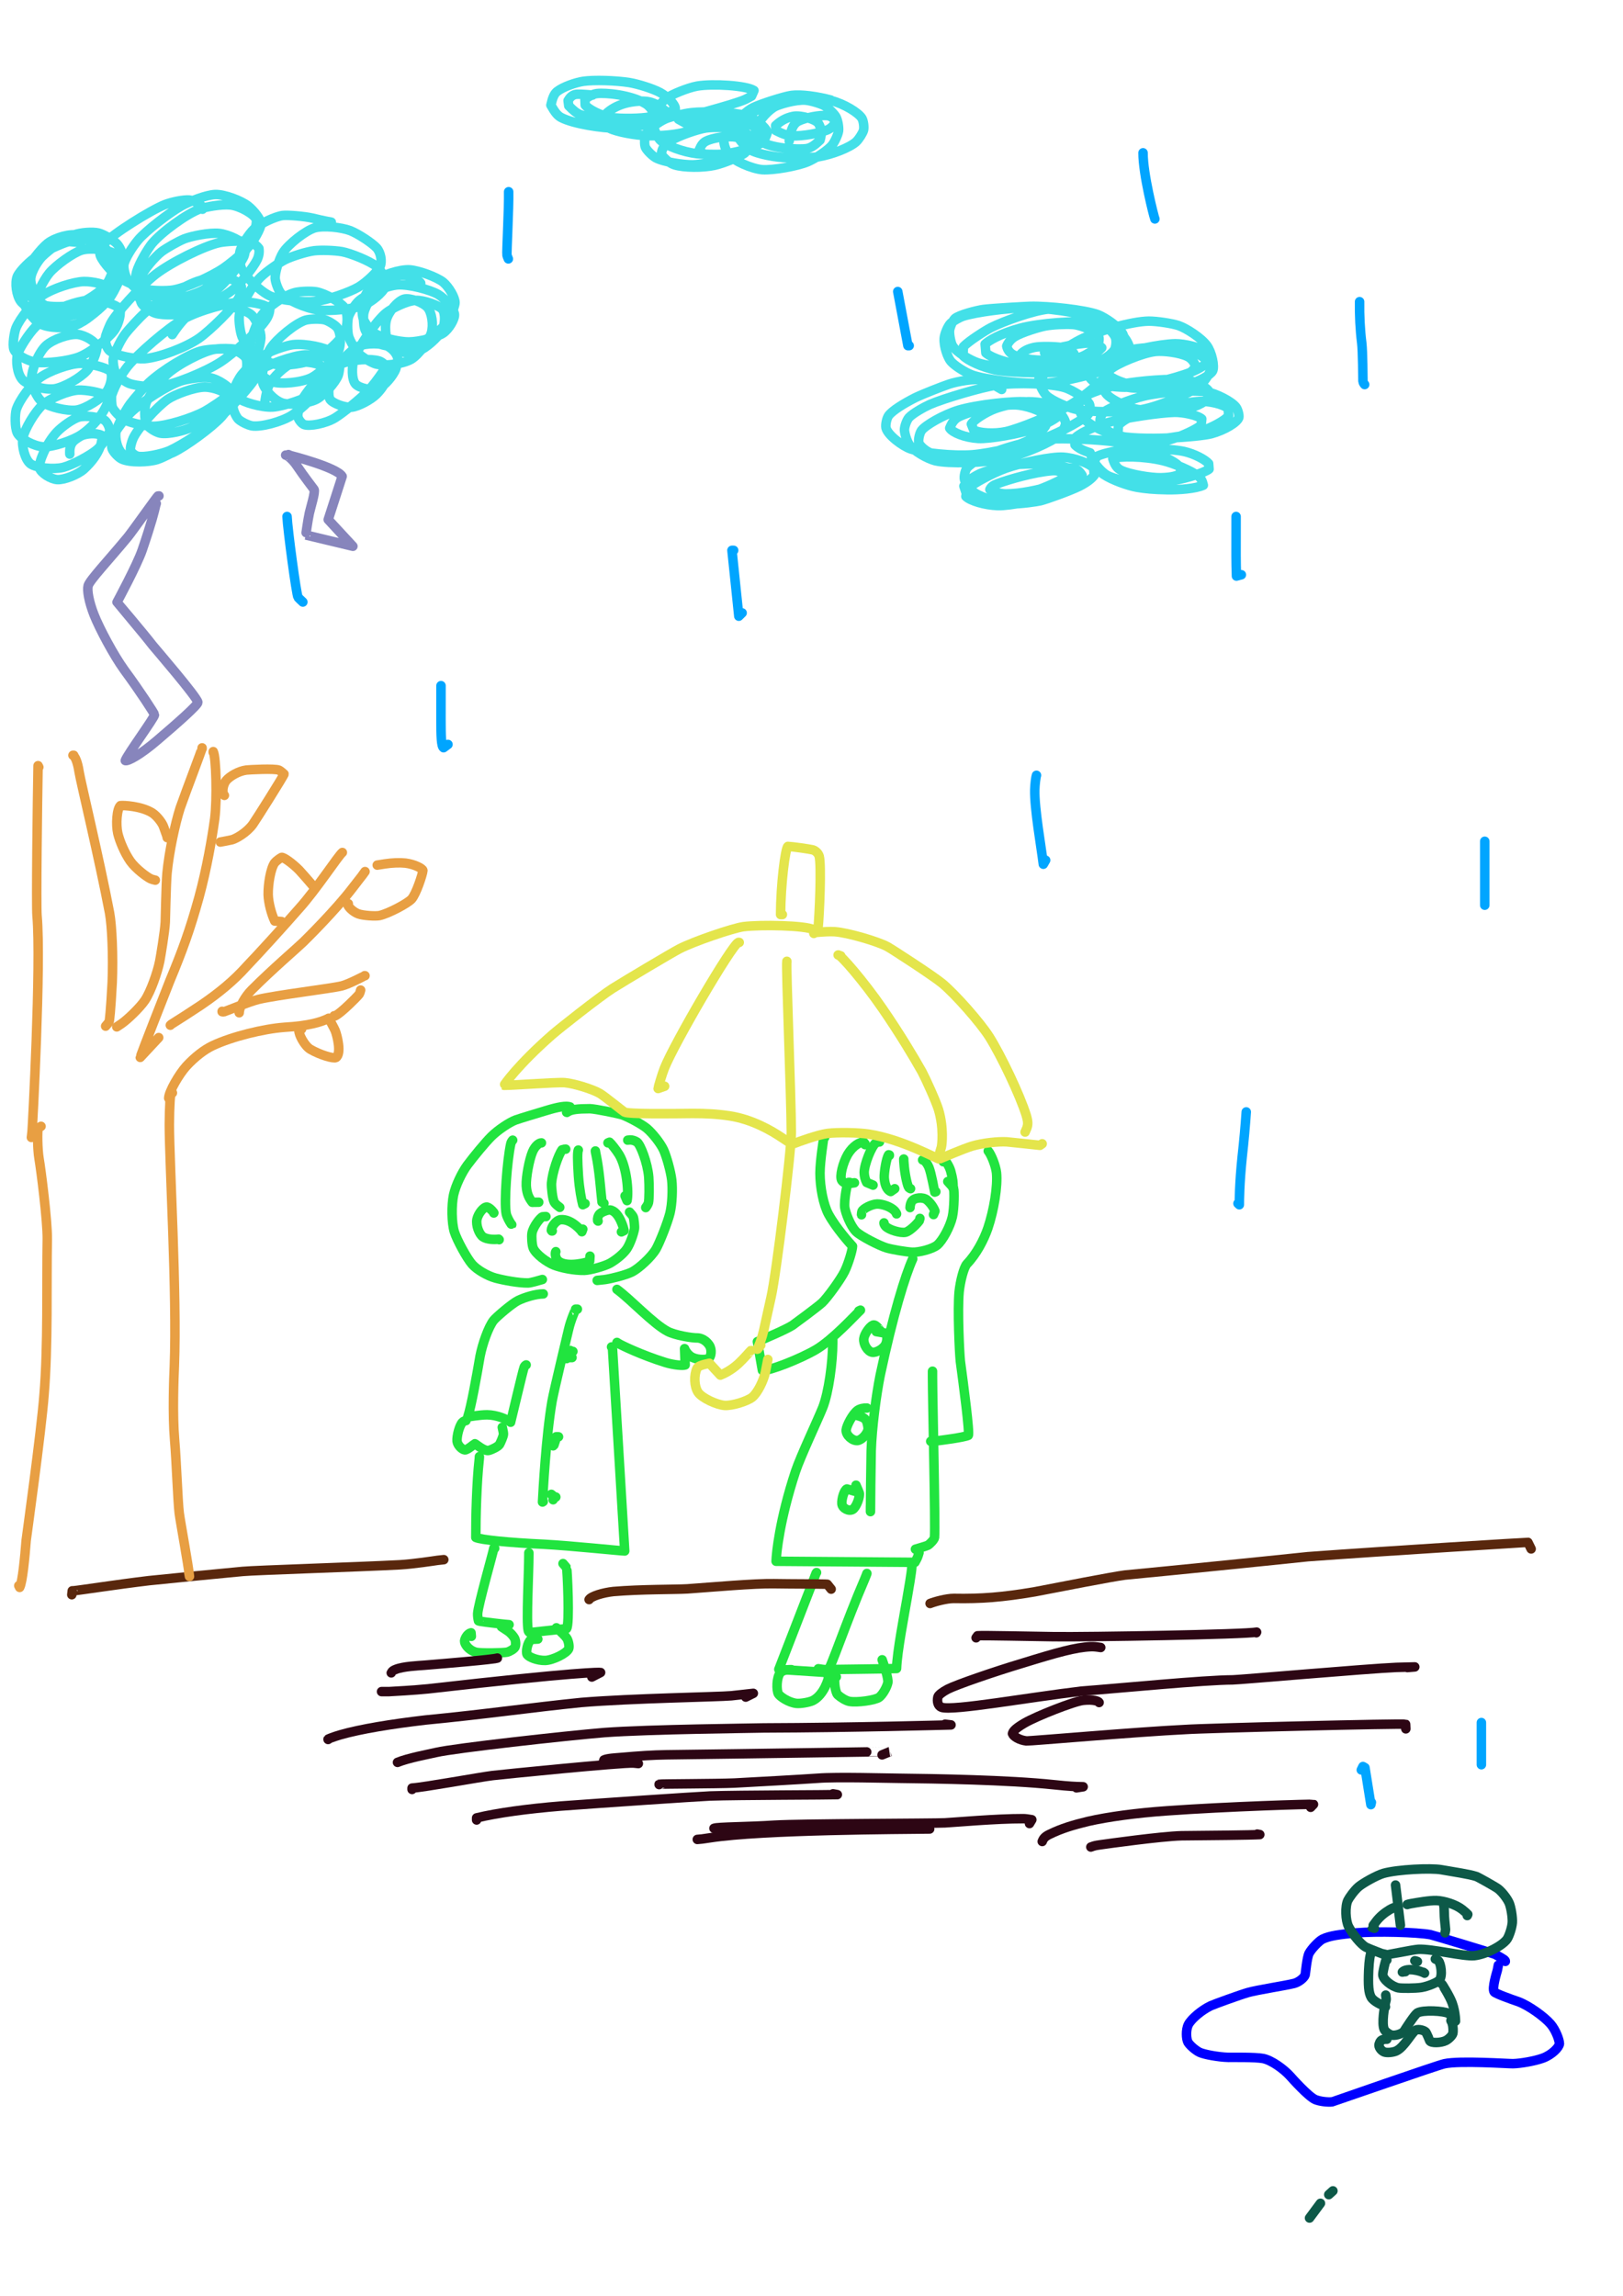 <?xml version="1.0" encoding="UTF-8" standalone="no"?>
<!DOCTYPE svg PUBLIC "-//W3C//DTD SVG 1.1//EN" "http://www.w3.org/Graphics/SVG/1.1/DTD/svg11.dtd">
<svg width="64.20" height="90.84" viewBox="0.00 0.00 535.00 757.00" xmlns="http://www.w3.org/2000/svg" xmlns:xlink="http://www.w3.org/1999/xlink">
<g stroke-linecap="round" transform="translate(44.00, 155.00)" id="187">
<path d="M143.96,210.51 C143.96,210.43 143.97,210.11 143.96,210.06 C143.96,210.02 143.94,209.97 143.92,209.92 C142.72,209.47 140.24,209.83 135.82,211.18 C132.99,212.03 127.07,213.82 125.98,214.22 C123.90,214.99 120.15,217.50 117.98,219.64 C115.98,221.64 112.21,226.20 110.05,229.10 C108.24,231.56 106.20,235.79 105.50,238.98 C104.80,242.40 104.87,248.11 105.76,251.06 C106.67,253.93 109.89,259.78 111.61,261.78 C113.22,263.61 116.63,265.59 119.30,266.33 C121.95,267.05 127.02,268.00 130.08,267.95 C130.94,267.93 133.41,267.22 134.78,266.81" fill="none" stroke="rgb(33, 228, 63)" stroke-width="3.13" stroke-opacity="1.00" stroke-linejoin="round"/>
<path d="M142.78,211.69 C142.81,211.75 142.86,211.75 142.93,211.69 C144.19,210.73 146.42,210.52 150.47,210.51 C152.36,210.56 160.15,212.18 161.22,212.57 C163.18,213.30 167.47,215.55 169.23,217.00 C171.02,218.50 173.64,221.77 174.73,224.06 C175.67,226.09 177.09,231.12 177.43,234.01 C177.76,236.99 177.58,241.85 176.86,244.88 C176.07,248.09 173.41,254.76 172.22,256.83 C170.71,259.39 166.66,263.13 164.32,264.33 C162.24,265.36 157.31,266.58 155.34,266.84 C154.95,266.90 154.12,266.99 152.85,267.11" fill="none" stroke="rgb(33, 228, 63)" stroke-width="3.13" stroke-opacity="1.00" stroke-linejoin="round"/>
<path d="M135.07,271.56 C132.63,271.56 128.98,272.67 126.76,273.75 C124.80,274.71 119.63,279.15 118.73,280.25 C117.01,282.42 115.04,288.03 114.25,292.06 C113.20,298.26 111.32,308.76 110.20,312.09 C110.24,312.14 114.15,311.41 116.58,311.42 C119.74,311.45 123.10,312.86 124.32,313.87 C124.41,313.63 128.38,296.65 128.77,295.73 C128.92,295.37 129.15,295.12 129.44,294.97" fill="none" stroke="rgb(33, 228, 63)" stroke-width="3.13" stroke-opacity="1.00" stroke-linejoin="round"/>
<path d="M109.59,313.34 C109.18,313.39 108.78,313.55 108.42,313.91 C107.44,314.95 106.52,318.41 106.67,320.14 C106.81,321.40 108.24,322.88 109.23,322.99 C110.06,323.06 112.33,321.03 112.54,320.95 C112.81,321.02 115.67,323.54 117.14,323.16 C118.49,322.78 120.23,321.84 120.66,321.20 C120.99,320.64 121.96,318.42 121.96,317.80 C121.97,317.43 121.83,316.68 121.57,315.54" fill="none" stroke="rgb(33, 228, 63)" stroke-width="3.13" stroke-opacity="1.00" stroke-linejoin="round"/>
<path d="M114.03,325.19 C114.03,325.25 114.03,325.65 113.97,326.14 C113.11,333.76 112.82,345.40 112.85,351.85 C114.52,352.63 123.63,353.56 135.19,354.09 C144.20,354.57 161.03,356.33 161.93,356.31 C161.93,356.31 157.89,289.34 157.89,289.34 C157.89,289.34 157.59,289.04 157.59,289.04" fill="none" stroke="rgb(33, 228, 63)" stroke-width="3.13" stroke-opacity="1.00" stroke-linejoin="round"/>
<path d="M159.37,270.07 C163.85,273.33 171.27,281.38 176.09,283.92 C178.56,285.19 184.03,286.13 186.04,286.08 C186.04,286.08 188.23,286.11 189.82,288.50 C190.79,290.00 190.41,292.31 189.60,292.87 C189.03,293.22 186.31,293.45 184.30,292.52 C182.70,291.77 181.79,290.03 181.66,289.60 C181.66,289.60 181.86,294.98 181.86,294.98 C181.11,295.26 178.13,295.03 175.33,294.17 C167.30,291.66 160.82,288.46 160.06,288.00 C159.83,287.86 159.60,287.71 159.37,287.56" fill="none" stroke="rgb(33, 228, 63)" stroke-width="3.13" stroke-opacity="1.00" stroke-linejoin="round"/>
<path d="M146.33,276.59 C146.33,276.59 145.74,276.59 145.74,276.59 C145.79,276.61 144.18,279.91 143.39,283.43 C143.09,284.82 138.65,303.16 137.96,307.01 C135.97,318.60 135.00,337.05 134.83,340.17 C134.83,340.17 135.07,340.01 135.07,340.01" fill="none" stroke="rgb(33, 228, 63)" stroke-width="3.13" stroke-opacity="1.00" stroke-linejoin="round"/>
<path d="M144.85,290.52 C144.67,290.55 144.54,290.55 144.46,290.52 C144.38,290.49 144.24,290.39 144.05,290.23 C144.05,290.23 143.41,292.56 143.41,292.56 C143.41,292.56 144.56,292.55 144.56,292.55 C144.56,292.55 143.37,291.25 143.37,291.25 C143.37,291.25 142.78,292.89 142.78,292.89" fill="none" stroke="rgb(33, 228, 63)" stroke-width="3.13" stroke-opacity="1.00" stroke-linejoin="round"/>
<path d="M140.11,318.67 C140.11,318.67 139.29,318.67 139.29,318.67 C139.29,318.67 138.60,321.37 138.60,321.37 C138.60,321.37 139.07,319.96 139.07,319.96 C139.07,319.96 138.33,321.64 138.33,321.64" fill="none" stroke="rgb(33, 228, 63)" stroke-width="3.13" stroke-opacity="1.00" stroke-linejoin="round"/>
<path d="M139.22,338.53 C139.22,338.53 138.48,338.97 138.48,338.97 C138.48,338.97 138.33,339.42 138.33,339.42 C138.62,339.02 138.79,338.40 138.28,338.07 C138.19,338.01 138.01,337.87 137.74,337.64" fill="none" stroke="rgb(33, 228, 63)" stroke-width="3.13" stroke-opacity="1.00" stroke-linejoin="round"/>
<path d="M119.07,355.42 C119.07,355.42 118.77,355.42 118.77,355.42 C118.56,356.81 113.56,374.23 113.45,377.01 C113.42,377.85 113.61,378.89 113.73,379.34 C113.72,379.47 117.47,379.97 122.24,380.47 C122.60,380.51 123.12,380.55 123.81,380.61" fill="none" stroke="rgb(33, 228, 63)" stroke-width="3.13" stroke-opacity="1.00" stroke-linejoin="round"/>
<path d="M130.33,356.90 C130.33,357.09 130.33,357.28 130.33,357.47 C130.33,363.52 129.44,379.64 130.12,382.50 C130.20,382.84 130.36,383.07 130.61,383.21 C130.61,383.21 142.75,381.91 142.75,381.91 C143.88,380.75 142.97,362.16 142.78,361.88 C142.68,361.72 142.28,361.25 141.59,360.46" fill="none" stroke="rgb(33, 228, 63)" stroke-width="3.13" stroke-opacity="1.00" stroke-linejoin="round"/>
<path d="M111.37,384.46 C111.37,384.46 111.27,383.28 111.27,383.28 C110.14,383.52 109.23,385.08 109.14,386.01 C109.09,386.91 110.37,389.01 112.91,389.69 C114.45,390.09 121.94,389.93 123.13,389.67 C124.09,389.44 125.39,388.64 125.75,388.04 C126.10,387.37 126.05,385.88 125.60,385.05 C125.15,384.25 124.20,383.21 123.46,382.73 C123.09,382.49 122.37,382.02 121.30,381.30" fill="none" stroke="rgb(33, 228, 63)" stroke-width="3.13" stroke-opacity="1.00" stroke-linejoin="round"/>
<path d="M133.29,385.35 C133.29,385.35 131.07,385.47 131.07,385.47 C129.85,386.46 129.26,389.64 129.78,390.47 C130.35,391.28 133.01,392.45 135.70,392.40 C138.24,392.33 142.87,390.03 143.47,388.53 C143.74,387.78 143.40,386.00 142.87,385.13 C142.38,384.36 141.02,383.04 139.41,381.63" fill="none" stroke="rgb(33, 228, 63)" stroke-width="3.13" stroke-opacity="1.00" stroke-linejoin="round"/>
<path d="M125.00,220.88 C124.80,221.12 124.50,221.47 124.36,222.09 C123.15,227.65 122.12,241.42 122.87,245.12 C123.07,246.12 123.91,247.66 124.52,248.55 C124.62,248.68 124.68,248.74 124.69,248.73" fill="none" stroke="rgb(33, 228, 63)" stroke-width="3.13" stroke-opacity="1.00" stroke-linejoin="round"/>
<path d="M118.77,244.89 C119.02,244.91 117.44,243.07 116.56,242.92 C115.43,242.78 113.60,245.11 113.21,247.01 C112.86,248.92 113.88,251.75 115.15,252.72 C116.43,253.63 118.97,253.72 120.36,253.51 C120.36,253.51 120.54,253.68 120.54,253.68" fill="none" stroke="rgb(33, 228, 63)" stroke-width="3.13" stroke-opacity="1.00" stroke-linejoin="round"/>
<path d="M134.48,221.77 C133.78,221.75 132.47,222.61 131.56,224.66 C130.43,227.31 129.37,233.12 129.48,235.88 C129.65,238.62 130.40,239.97 131.46,241.36 C131.46,241.36 133.59,241.33 133.59,241.33" fill="none" stroke="rgb(33, 228, 63)" stroke-width="3.13" stroke-opacity="1.00" stroke-linejoin="round"/>
<path d="M142.48,223.84 C142.40,223.82 142.30,223.82 142.19,223.84 C142.07,223.87 141.77,223.94 141.28,224.06 C140.00,225.84 138.12,231.39 137.80,235.02 C137.71,236.43 138.15,240.24 138.68,241.27 C138.94,241.75 139.55,242.34 140.52,243.03" fill="none" stroke="rgb(33, 228, 63)" stroke-width="3.13" stroke-opacity="1.00" stroke-linejoin="round"/>
<path d="M146.63,224.14 C146.34,224.80 146.32,227.27 146.67,232.66 C146.98,237.04 147.69,240.60 148.11,242.16 C148.11,242.16 148.86,241.79 148.86,241.79" fill="none" stroke="rgb(33, 228, 63)" stroke-width="3.13" stroke-opacity="1.00" stroke-linejoin="round"/>
<path d="M152.26,224.44 C152.32,224.88 152.40,225.34 152.51,225.82 C153.49,230.42 154.04,237.45 154.08,237.78 C154.20,238.95 154.32,240.12 154.45,241.29 C154.45,241.29 155.08,241.69 155.08,241.69" fill="none" stroke="rgb(33, 228, 63)" stroke-width="3.13" stroke-opacity="1.00" stroke-linejoin="round"/>
<path d="M156.41,221.77 C156.41,221.77 156.93,221.55 156.93,221.55 C157.36,221.88 159.14,224.10 160.08,225.64 C162.59,229.77 163.30,237.90 162.70,240.81 C162.70,240.81 162.04,239.25 162.04,239.25" fill="none" stroke="rgb(33, 228, 63)" stroke-width="3.13" stroke-opacity="1.00" stroke-linejoin="round"/>
<path d="M162.93,220.88 C163.04,220.90 164.30,220.45 165.96,221.49 C167.13,222.30 169.46,228.37 169.85,233.06 C170.05,235.85 170.00,240.45 169.77,241.43 C169.65,241.91 169.35,242.47 168.86,243.11" fill="none" stroke="rgb(33, 228, 63)" stroke-width="3.13" stroke-opacity="1.00" stroke-linejoin="round"/>
<path d="M138.04,250.81 C138.04,250.81 137.89,250.81 137.89,250.81 C137.89,250.81 137.74,250.59 137.74,250.59 C137.73,249.46 139.23,247.31 140.77,247.10 C144.34,246.72 147.71,250.77 147.80,251.06 C147.80,251.06 148.11,250.22 148.11,250.22" fill="none" stroke="rgb(33, 228, 63)" stroke-width="3.13" stroke-opacity="1.00" stroke-linejoin="round"/>
<path d="M153.15,247.55 C153.15,247.55 153.00,247.40 153.00,247.40 C152.89,246.85 153.10,245.84 153.65,245.23 C154.24,244.61 156.21,243.82 157.06,243.89 C160.10,244.25 161.68,250.18 161.72,250.69 C161.72,250.69 160.85,251.11 160.85,251.11" fill="none" stroke="rgb(33, 228, 63)" stroke-width="3.13" stroke-opacity="1.00" stroke-linejoin="round"/>
<path d="M139.22,257.63 C138.96,257.85 138.89,259.73 140.12,260.76 C143.01,263.07 149.94,261.05 150.38,260.78 C150.38,260.78 150.48,259.11 150.48,259.11" fill="none" stroke="rgb(33, 228, 63)" stroke-width="3.13" stroke-opacity="1.00" stroke-linejoin="round"/>
<path d="M135.96,246.07 C135.89,246.07 135.79,246.07 135.67,246.07 C135.29,246.08 135.03,246.09 134.90,246.12 C134.15,246.31 131.80,249.31 131.38,251.44 C131.16,252.68 131.36,255.44 131.77,256.46 C132.63,258.45 136.15,261.09 138.68,262.09 C140.97,262.96 145.13,263.87 148.67,263.80 C150.50,263.75 155.25,262.44 157.03,261.47 C159.18,260.26 161.59,258.26 162.65,256.66 C163.68,255.08 164.75,252.13 165.14,250.12 C165.26,249.39 164.98,246.76 164.73,246.17 C164.57,245.82 164.17,245.29 163.52,244.59" fill="none" stroke="rgb(33, 228, 63)" stroke-width="3.13" stroke-opacity="1.00" stroke-linejoin="round"/>
<path d="M227.83,219.99 C227.83,219.99 227.53,219.99 227.53,219.99 C227.50,220.60 226.33,227.46 226.30,231.75 C226.30,236.36 227.40,242.10 229.11,245.30 C231.63,249.90 236.15,254.92 237.02,255.85 C236.99,257.05 235.75,261.37 234.43,264.12 C233.11,266.81 228.60,273.00 226.97,274.49 C225.27,276.04 217.46,281.77 217.18,281.95 C214.70,283.48 208.44,286.11 205.66,287.30 C205.66,287.30 207.32,296.77 207.32,296.77 C209.36,297.07 219.68,293.03 225.02,289.90 C230.58,286.58 237.75,278.68 239.64,276.92 C239.64,276.92 239.09,277.19 239.09,277.19" fill="none" stroke="rgb(33, 228, 63)" stroke-width="3.13" stroke-opacity="1.00" stroke-linejoin="round"/>
<path d="M281.76,224.44 C282.77,225.68 284.21,229.28 284.48,231.62 C284.93,235.99 283.64,243.96 281.64,249.88 C280.30,253.78 277.86,258.41 274.75,261.66 C273.67,262.81 272.52,267.48 272.17,270.83 C271.60,276.79 272.27,291.12 272.57,293.77 C273.56,301.18 275.73,317.47 275.18,318.19 C273.66,318.90 265.72,319.90 264.89,319.98 C264.54,320.01 263.84,320.07 262.80,320.16" fill="none" stroke="rgb(33, 228, 63)" stroke-width="3.13" stroke-opacity="1.00" stroke-linejoin="round"/>
<path d="M230.50,286.67 C230.50,287.00 230.50,287.33 230.50,287.66 C230.50,294.00 229.17,304.03 227.22,308.98 C225.41,313.47 219.95,324.97 218.24,330.05 C212.97,346.03 211.89,357.23 211.83,359.70 C211.83,359.70 257.59,360.05 257.59,360.05 C258.01,359.30 258.28,358.77 258.42,358.46 C258.55,358.15 258.72,357.63 258.94,356.90" fill="none" stroke="rgb(33, 228, 63)" stroke-width="3.13" stroke-opacity="1.00" stroke-linejoin="round"/>
<path d="M263.39,297.04 C263.39,297.68 263.39,298.32 263.39,298.96 C263.38,305.80 264.39,347.65 264.05,351.87 C263.97,352.56 262.47,354.08 261.84,354.43 C261.32,354.70 258.70,355.44 257.76,355.72" fill="none" stroke="rgb(33, 228, 63)" stroke-width="3.13" stroke-opacity="1.00" stroke-linejoin="round"/>
<path d="M225.16,363.42 C225.10,363.38 224.97,363.66 224.34,365.38 C221.69,372.27 213.16,394.25 212.73,395.34 C212.73,395.34 228.59,396.38 228.59,396.38 C229.60,395.72 234.93,379.71 241.07,365.49 C241.22,365.14 241.40,364.69 241.61,364.14 C241.66,364.01 241.70,363.87 241.76,363.72" fill="none" stroke="rgb(33, 228, 63)" stroke-width="3.13" stroke-opacity="1.00" stroke-linejoin="round"/>
<path d="M256.57,361.64 C256.46,363.56 255.49,369.10 254.96,372.19 C254.09,377.37 251.72,389.46 251.54,395.06 C250.86,395.13 227.83,395.41 227.77,395.41 C227.47,395.39 226.80,395.30 225.75,395.13" fill="none" stroke="rgb(33, 228, 63)" stroke-width="3.13" stroke-opacity="1.00" stroke-linejoin="round"/>
<path d="M216.86,395.43 C215.33,395.39 213.87,395.69 213.22,396.46 C211.91,398.05 211.92,402.32 212.60,403.46 C213.18,404.34 215.88,406.23 218.49,406.55 C219.85,406.70 222.69,406.21 223.89,405.65 C227.72,403.75 229.19,398.12 229.14,397.84 C229.11,397.68 228.96,397.37 228.72,396.91" fill="none" stroke="rgb(33, 228, 63)" stroke-width="3.13" stroke-opacity="1.00" stroke-linejoin="round"/>
<path d="M231.68,397.80 C231.63,397.78 231.58,397.78 231.53,397.80 C231.49,397.82 231.39,397.88 231.24,397.98 C230.91,398.88 231.24,402.81 232.16,403.73 C233.16,404.64 234.79,405.64 235.90,405.88 C238.46,406.39 244.55,405.51 245.84,404.53 C247.05,403.54 248.36,401.19 248.67,399.69 C248.90,398.37 247.52,394.26 246.79,392.17" fill="none" stroke="rgb(33, 228, 63)" stroke-width="3.13" stroke-opacity="1.00" stroke-linejoin="round"/>
<path d="M256.87,260.00 C254.39,265.50 250.44,278.19 246.14,298.39 C244.78,305.18 243.40,315.94 243.18,323.25 C243.06,329.88 242.94,339.92 242.94,343.34 C242.94,343.34 242.94,341.49 242.94,341.49" fill="none" stroke="rgb(33, 228, 63)" stroke-width="3.13" stroke-opacity="1.00" stroke-linejoin="round"/>
<path d="M246.20,283.71 C246.10,283.69 244.79,281.50 243.79,281.84 C242.75,282.25 240.94,284.69 240.74,286.34 C240.56,288.19 242.00,290.50 243.48,290.80 C244.92,291.03 247.29,289.59 247.96,288.16 C248.59,286.72 248.37,285.29 248.11,284.55 C248.11,284.55 244.84,283.99 244.84,283.99" fill="none" stroke="rgb(33, 228, 63)" stroke-width="3.13" stroke-opacity="1.00" stroke-linejoin="round"/>
<path d="M241.76,309.19 C240.87,309.13 239.48,309.37 238.68,309.96 C237.01,311.21 235.06,314.98 234.93,316.41 C234.81,318.18 237.01,320.05 238.66,319.90 C240.15,319.72 242.05,317.54 242.15,316.06 C242.18,315.42 241.90,314.13 241.64,313.49 C241.12,312.39 239.91,312.01 238.28,311.57" fill="none" stroke="rgb(33, 228, 63)" stroke-width="3.13" stroke-opacity="1.00" stroke-linejoin="round"/>
<path d="M238.20,336.75 C238.20,336.75 235.17,335.86 235.17,335.86 C234.29,336.19 233.37,339.19 233.52,340.78 C233.69,342.27 235.85,343.38 237.12,342.59 C238.35,341.78 239.58,338.29 239.23,337.16 C239.12,336.83 238.77,335.98 238.17,334.62" fill="none" stroke="rgb(33, 228, 63)" stroke-width="3.13" stroke-opacity="1.00" stroke-linejoin="round"/>
<path d="M241.16,222.36 C241.16,222.36 241.16,222.07 241.16,222.07 C241.16,222.07 240.79,221.62 240.79,221.62 C239.49,221.33 237.11,222.78 235.44,225.58 C233.84,228.35 232.70,232.84 233.47,234.13 C234.30,235.39 236.01,235.20 237.65,234.93" fill="none" stroke="rgb(33, 228, 63)" stroke-width="3.13" stroke-opacity="1.00" stroke-linejoin="round"/>
<path d="M245.91,221.47 C245.68,221.47 245.03,221.56 244.70,221.79 C243.31,222.79 240.86,228.88 240.87,231.55 C240.89,232.78 241.21,233.87 241.69,234.82 C241.69,234.82 243.79,235.70 243.79,235.70" fill="none" stroke="rgb(33, 228, 63)" stroke-width="3.13" stroke-opacity="1.00" stroke-linejoin="round"/>
<path d="M249.17,225.92 C249.17,225.92 249.17,225.77 249.17,225.77 C249.17,225.77 248.94,225.70 248.94,225.70 C248.15,226.79 247.40,231.58 247.48,233.28 C247.68,236.47 248.90,237.55 249.61,237.81 C249.61,237.81 250.94,236.88 250.94,236.88" fill="none" stroke="rgb(33, 228, 63)" stroke-width="3.13" stroke-opacity="1.00" stroke-linejoin="round"/>
<path d="M253.91,227.10 C253.89,227.39 253.92,227.86 254.08,229.65 C254.38,232.69 255.15,236.01 255.60,236.53 C255.68,236.61 255.87,236.73 256.15,236.87" fill="none" stroke="rgb(33, 228, 63)" stroke-width="3.13" stroke-opacity="1.00" stroke-linejoin="round"/>
<path d="M260.13,227.40 C260.13,227.40 260.43,227.40 260.43,227.40 C261.02,227.81 261.73,228.71 262.19,229.81 C263.00,231.76 264.06,237.86 264.12,238.00 C264.12,238.00 264.49,237.86 264.49,237.86" fill="none" stroke="rgb(33, 228, 63)" stroke-width="3.13" stroke-opacity="1.00" stroke-linejoin="round"/>
<path d="M266.95,227.99 C266.95,227.99 267.24,227.85 267.24,227.85 C267.24,227.85 267.92,228.08 267.92,228.08 C268.55,229.03 269.10,230.05 269.38,231.05 C269.71,232.24 269.94,233.30 270.07,234.24 C270.14,234.76 270.18,235.60 270.21,236.77" fill="none" stroke="rgb(33, 228, 63)" stroke-width="3.13" stroke-opacity="1.00" stroke-linejoin="round"/>
<path d="M236.13,234.81 C236.13,234.81 235.68,234.81 235.68,234.81 C235.26,234.76 234.19,240.81 234.46,243.03 C234.72,244.88 236.33,249.08 238.13,250.96 C239.72,252.58 246.05,255.74 248.24,256.39 C250.20,256.96 254.64,257.70 256.68,257.81 C259.01,257.90 263.25,256.80 264.91,255.50 C266.73,254.00 269.19,249.38 269.92,246.20 C270.59,243.18 270.59,237.46 270.33,236.77 C270.21,236.46 269.60,235.76 268.43,234.51" fill="none" stroke="rgb(33, 228, 63)" stroke-width="3.13" stroke-opacity="1.00" stroke-linejoin="round"/>
<path d="M239.98,245.48 C239.97,245.46 240.04,244.61 240.14,244.34 C240.52,243.43 243.33,241.97 245.14,241.92 C246.91,241.91 249.53,242.79 250.86,244.12 C251.08,244.34 251.27,244.61 251.44,244.93 C251.47,244.99 251.50,245.08 251.54,245.18" fill="none" stroke="rgb(33, 228, 63)" stroke-width="3.13" stroke-opacity="1.00" stroke-linejoin="round"/>
<path d="M255.98,243.11 C256.01,242.38 256.18,241.65 256.52,241.08 C257.38,239.75 260.26,239.53 261.56,240.59 C262.75,241.57 263.75,243.04 264.20,244.26 C264.20,244.26 263.72,245.41 263.72,245.41" fill="none" stroke="rgb(33, 228, 63)" stroke-width="3.13" stroke-opacity="1.00" stroke-linejoin="round"/>
<path d="M247.39,248.14 C247.34,248.31 247.55,248.87 247.93,249.28 C249.04,250.45 252.86,251.59 254.49,251.24 C256.18,250.83 259.16,247.55 259.19,247.12 C259.19,247.04 259.21,246.89 259.24,246.67" fill="none" stroke="rgb(33, 228, 63)" stroke-width="3.13" stroke-opacity="1.00" stroke-linejoin="round"/>
<path d="M213.90,146.50 C213.90,146.50 213.31,146.50 213.31,146.50 C213.35,136.54 214.85,124.72 215.71,124.04 C217.01,124.07 222.55,124.84 223.96,125.18 C224.81,125.43 225.78,126.30 226.05,127.33 C226.80,130.40 226.13,146.32 225.66,151.13 C225.62,151.52 225.55,151.86 225.46,152.13" fill="none" stroke="rgb(228, 229, 76)" stroke-width="3.13" stroke-opacity="1.00" stroke-linejoin="round"/>
<path d="M225.46,152.13 C225.16,152.08 224.56,151.67 224.30,151.53 C221.52,150.03 206.63,149.80 201.11,150.49 C197.50,150.98 184.60,155.40 179.94,157.81 C177.41,159.13 162.61,167.92 157.89,170.88 C153.61,173.63 140.38,184.06 138.02,186.13 C126.62,196.13 122.09,202.74 122.17,202.80 C124.88,202.83 139.57,201.71 142.16,201.92 C145.30,202.19 151.35,204.08 153.71,205.46 C155.31,206.41 161.16,211.18 161.85,211.61 C163.06,212.32 177.33,212.16 184.27,212.07 C188.82,212.07 192.23,212.24 196.49,212.87 C203.86,214.00 210.13,217.59 213.93,220.17 C216.25,221.75 217.18,222.21 217.84,221.96 C218.89,221.50 225.69,219.06 228.75,218.66 C232.15,218.24 238.92,218.36 242.40,218.89 C253.75,220.67 265.15,227.26 265.65,227.08 C266.32,226.83 273.60,223.69 276.42,222.84 C280.03,221.77 284.97,221.27 287.88,221.43 C289.00,221.51 298.56,222.56 298.81,222.58 C298.81,222.58 299.54,222.07 299.54,222.07" fill="none" stroke="rgb(228, 229, 76)" stroke-width="3.13" stroke-opacity="1.00" stroke-linejoin="round"/>
<path d="M224.27,152.72 C224.27,152.72 224.57,152.43 224.57,152.43 C227.26,152.18 229.58,152.05 231.11,152.15 C235.32,152.42 245.25,155.32 248.50,157.07 C250.28,158.05 263.64,166.74 266.63,169.22 C270.96,172.84 279.12,182.07 282.13,186.83 C286.01,193.01 292.19,205.96 294.28,212.66 C294.93,214.82 294.88,215.76 294.47,216.92 C294.38,217.18 294.19,217.61 293.91,218.21" fill="none" stroke="rgb(228, 229, 76)" stroke-width="3.13" stroke-opacity="1.00" stroke-linejoin="round"/>
<path d="M199.68,155.69 C199.60,155.64 199.50,155.64 199.38,155.69 C197.19,156.59 178.36,188.79 175.02,197.13 C174.17,199.28 172.94,203.54 172.94,203.85 C172.94,203.85 175.08,203.10 175.08,203.10" fill="none" stroke="rgb(228, 229, 76)" stroke-width="3.13" stroke-opacity="1.00" stroke-linejoin="round"/>
<path d="M215.38,162.21 C215.38,162.21 215.38,161.91 215.38,161.91 C215.05,163.63 216.79,205.88 216.85,218.37 C216.79,225.09 211.92,264.81 210.19,272.56 C209.47,275.75 207.71,283.75 207.65,284.01 C206.67,288.01 205.36,290.22 205.38,290.18 C205.38,290.18 206.79,288.45 206.79,288.45" fill="none" stroke="rgb(228, 229, 76)" stroke-width="3.13" stroke-opacity="1.00" stroke-linejoin="round"/>
<path d="M203.53,290.23 C203.45,290.23 201.28,292.83 199.42,294.55 C197.11,296.69 194.51,297.95 193.45,298.34 C193.45,298.34 189.84,294.42 189.84,294.42 C187.18,294.98 186.10,295.39 185.74,296.15 C184.74,298.30 184.78,301.94 186.11,304.01 C187.40,305.90 192.19,308.11 194.86,308.33 C197.29,308.48 202.16,307.01 203.94,305.65 C205.76,304.19 207.70,300.11 208.28,297.45 C208.40,296.90 208.95,294.01 209.11,293.17" fill="none" stroke="rgb(228, 229, 76)" stroke-width="3.13" stroke-opacity="1.00" stroke-linejoin="round"/>
<path d="M233.16,160.13 C233.16,160.13 232.27,159.83 232.27,159.83 C232.78,159.35 240.72,168.49 246.88,177.47 C252.38,185.43 257.26,193.57 259.91,198.30 C261.07,200.46 264.53,208.04 265.37,210.81 C267.17,216.92 266.51,222.39 266.31,223.15 C266.24,223.41 266.06,224.04 265.76,225.03" fill="none" stroke="rgb(228, 229, 76)" stroke-width="3.13" stroke-opacity="1.00" stroke-linejoin="round"/>
<path d="M404.73,428.49 C404.73,428.49 405.28,427.37 405.28,427.37 C405.28,427.37 405.94,427.74 405.94,427.74 C405.94,427.74 407.89,439.94 407.89,439.94 C407.89,439.94 408.06,439.18 408.06,439.18" fill="none" stroke="rgb(0, 165, 255)" stroke-width="3.13" stroke-opacity="1.00" stroke-linejoin="round"/>
<path d="M444.32,412.87 C444.32,414.69 444.32,418.16 444.32,419.82 C444.32,421.91 444.32,425.39 444.32,426.77 C444.32,426.79 444.32,426.83 444.32,426.81" fill="none" stroke="rgb(0, 165, 255)" stroke-width="3.13" stroke-opacity="1.00" stroke-linejoin="round"/>
<path d="M404.17,-55.55 C404.10,-51.04 404.34,-46.25 404.88,-41.94 C405.23,-39.11 405.25,-29.94 405.28,-29.39 C405.32,-28.81 405.75,-28.32 405.84,-28.22" fill="none" stroke="rgb(0, 165, 255)" stroke-width="3.13" stroke-opacity="1.00" stroke-linejoin="round"/>
<path d="M332.79,-104.62 C332.76,-97.59 336.38,-83.57 336.59,-83.15 C336.61,-83.10 336.65,-82.99 336.69,-82.82" fill="none" stroke="rgb(0, 165, 255)" stroke-width="3.13" stroke-opacity="1.00" stroke-linejoin="round"/>
<path d="M251.93,-58.89 C251.93,-58.89 255.28,-41.05 255.28,-41.05 C255.28,-41.05 255.70,-41.05 255.70,-41.05" fill="none" stroke="rgb(0, 165, 255)" stroke-width="3.13" stroke-opacity="1.00" stroke-linejoin="round"/>
<path d="M123.67,-91.79 C123.79,-86.64 122.96,-71.72 123.12,-70.90 C123.16,-70.66 123.31,-70.24 123.57,-69.65" fill="none" stroke="rgb(0, 165, 255)" stroke-width="3.13" stroke-opacity="1.00" stroke-linejoin="round"/>
<path d="M50.62,15.27 C50.80,19.46 53.72,41.25 54.26,41.93 C54.43,42.14 54.95,42.65 55.83,43.47" fill="none" stroke="rgb(0, 165, 255)" stroke-width="3.13" stroke-opacity="1.00" stroke-linejoin="round"/>
<path d="M101.37,71.04 C101.37,73.29 101.36,78.77 101.36,81.99 C101.36,87.68 101.45,90.99 102.21,91.50 C102.21,91.50 103.67,90.42 103.67,90.42" fill="none" stroke="rgb(0, 165, 255)" stroke-width="3.13" stroke-opacity="1.00" stroke-linejoin="round"/>
<path d="M197.84,26.43 C197.84,26.43 197.28,26.43 197.28,26.43 C197.28,26.43 199.54,48.14 199.54,48.14 C199.54,48.14 200.63,47.06 200.63,47.06" fill="none" stroke="rgb(0, 165, 255)" stroke-width="3.13" stroke-opacity="1.00" stroke-linejoin="round"/>
<path d="M297.66,100.59 C297.46,101.11 297.15,103.46 297.10,105.33 C296.95,111.60 299.23,124.20 299.92,129.91 C299.92,129.91 300.68,128.58 300.68,128.58" fill="none" stroke="rgb(0, 165, 255)" stroke-width="3.13" stroke-opacity="1.00" stroke-linejoin="round"/>
<path d="M363.46,15.27 C363.46,18.34 363.45,24.78 363.45,28.16 C363.44,30.19 363.52,32.96 363.58,34.91 C363.58,34.91 365.20,34.48 365.20,34.48" fill="none" stroke="rgb(0, 165, 255)" stroke-width="3.13" stroke-opacity="1.00" stroke-linejoin="round"/>
<path d="M445.43,122.34 C445.43,129.67 445.43,139.94 445.43,142.90 C445.43,142.93 445.43,143.19 445.43,143.42" fill="none" stroke="rgb(0, 165, 255)" stroke-width="3.13" stroke-opacity="1.00" stroke-linejoin="round"/>
<path d="M366.81,211.56 C366.50,216.15 366.08,220.83 365.47,226.35 C364.55,235.19 364.52,241.05 364.53,242.17 C364.53,242.17 364.08,241.75 364.08,241.75" fill="none" stroke="rgb(0, 165, 255)" stroke-width="3.13" stroke-opacity="1.00" stroke-linejoin="round"/>
<path d="M452.21,491.61 C452.22,491.25 452.00,491.00 448.93,489.33 C448.07,488.89 428.25,482.94 427.56,482.81 C423.09,481.97 409.78,481.64 402.95,482.22 C397.68,482.71 394.22,483.16 391.93,484.29 C390.79,484.87 388.34,487.41 387.51,488.96 C386.79,490.37 386.34,495.61 386.23,496.03 C385.90,497.08 384.12,498.46 382.62,498.86 C379.86,499.57 370.51,500.99 367.40,501.87 C364.68,502.66 356.25,505.71 355.09,506.25 C352.13,507.66 348.79,510.47 347.75,512.39 C346.82,514.19 347.03,517.23 347.60,518.27 C348.14,519.20 349.93,520.83 351.37,521.56 C352.86,522.29 357.68,523.17 360.91,523.25 C362.05,523.27 369.76,523.12 372.41,523.63 C375.19,524.21 379.19,527.10 381.30,529.45 C381.98,530.22 387.22,536.09 389.54,537.15 C390.92,537.74 393.60,538.10 395.19,537.90 C395.39,537.87 429.63,525.90 432.14,525.35 C437.30,524.25 453.14,525.36 454.76,525.33 C457.34,525.26 461.77,524.50 464.56,523.51 C467.58,522.40 469.96,519.93 470.04,518.75 C470.04,517.56 468.87,514.29 467.16,512.28 C465.01,509.80 460.04,506.24 456.59,504.92 C453.83,503.98 449.12,502.28 448.56,501.69 C447.68,500.61 449.47,494.99 449.58,494.53 C449.62,494.32 449.73,493.76 449.91,492.84" fill="none" stroke="rgb(0, 0, 255)" stroke-width="3.13" stroke-opacity="1.00" stroke-linejoin="round"/>
<path d="M412.66,489.54 C412.32,489.29 407.35,487.52 406.12,486.85 C404.57,485.96 401.89,482.70 400.55,480.15 C399.50,478.08 399.36,473.43 400.31,471.48 C400.74,470.61 402.38,468.27 403.81,467.03 C405.19,465.85 409.76,463.24 412.07,462.58 C416.83,461.27 427.62,460.78 431.13,461.39 C435.65,462.20 440.10,462.80 442.66,463.62 C443.28,463.83 449.04,467.06 449.87,467.71 C451.18,468.75 452.88,470.94 453.50,472.41 C454.10,473.90 454.63,477.15 454.51,478.86 C454.36,480.53 453.51,483.16 452.81,484.23 C451.40,486.32 446.02,489.27 441.99,489.72 C438.49,490.06 428.03,487.41 423.51,487.63 C421.67,487.75 413.44,489.46 413.32,489.44 C413.13,489.41 412.55,489.28 411.56,489.04" fill="none" stroke="rgb(13, 89, 72)" stroke-width="3.13" stroke-opacity="1.00" stroke-linejoin="round"/>
<path d="M416.02,466.53 C416.02,466.53 416.02,466.44 416.02,466.44 C416.02,466.44 417.63,479.68 417.63,479.68" fill="none" stroke="rgb(13, 89, 72)" stroke-width="3.13" stroke-opacity="1.00" stroke-linejoin="round"/>
<path d="M416.64,473.62 C415.84,473.68 414.93,474.07 414.08,474.57 C412.36,475.60 410.87,476.84 409.66,478.39 C408.90,479.38 408.22,480.35 408.23,480.41 C408.23,480.41 409.06,480.71 409.06,480.71" fill="none" stroke="rgb(13, 89, 72)" stroke-width="3.13" stroke-opacity="1.00" stroke-linejoin="round"/>
<path d="M419.88,472.87 C420.13,472.78 420.58,472.66 421.15,472.56 C423.38,472.18 427.13,471.49 429.49,471.55 C432.02,471.64 435.81,472.79 438.02,474.51 C438.93,475.24 439.70,475.93 439.84,476.11 C439.84,476.11 439.66,476.50 439.66,476.50" fill="none" stroke="rgb(13, 89, 72)" stroke-width="3.13" stroke-opacity="1.00" stroke-linejoin="round"/>
<path d="M431.94,473.37 C431.94,473.37 432.00,473.43 432.00,473.43 C432.05,473.69 432.07,475.92 432.12,476.82 C432.17,477.91 432.51,480.92 432.51,481.10 C432.51,481.33 432.44,481.69 432.32,482.20" fill="none" stroke="rgb(13, 89, 72)" stroke-width="3.13" stroke-opacity="1.00" stroke-linejoin="round"/>
<path d="M413.16,491.15 C413.16,491.15 412.90,491.15 412.90,491.15 C412.64,491.54 411.81,495.10 411.82,496.02 C411.89,497.63 414.88,499.92 416.95,500.33 C418.02,500.53 422.47,500.51 424.51,500.21 C426.77,499.84 429.81,498.54 430.46,497.80 C431.64,496.36 430.96,492.23 430.14,491.39 C429.98,491.23 429.65,491.04 429.13,490.83" fill="none" stroke="rgb(13, 89, 72)" stroke-width="3.13" stroke-opacity="1.00" stroke-linejoin="round"/>
<path d="M431.25,498.99 C431.31,499.03 433.84,503.00 434.68,505.29 C435.91,508.68 435.79,511.85 435.78,511.85 C435.48,511.04 434.67,509.49 433.41,508.74 C432.00,507.93 424.97,507.51 423.16,508.63 C422.22,509.30 419.20,514.01 418.85,514.59 C418.41,515.29 416.48,516.09 414.97,515.95 C414.17,515.85 412.73,514.92 412.29,514.04 C411.41,512.15 412.31,506.44 412.90,504.41 C412.98,504.14 412.92,503.73 412.79,502.72" fill="none" stroke="rgb(13, 89, 72)" stroke-width="3.13" stroke-opacity="1.00" stroke-linejoin="round"/>
<path d="M408.31,488.66 C408.31,488.66 407.97,488.70 407.97,488.70 C407.70,489.07 407.30,491.21 407.16,494.59 C406.97,499.55 407.13,501.89 407.99,503.44 C408.86,504.90 411.57,506.01 412.15,506.25 C412.35,506.33 412.54,506.45 412.70,506.60" fill="none" stroke="rgb(13, 89, 72)" stroke-width="3.13" stroke-opacity="1.00" stroke-linejoin="round"/>
<path d="M413.16,517.27 C412.90,517.26 412.72,517.26 412.64,517.27 C412.31,517.28 411.79,517.39 411.53,517.52 C410.99,517.80 410.56,518.65 410.56,519.30 C410.59,520.09 411.41,521.16 412.37,521.50 C413.29,521.80 415.12,521.61 416.19,521.17 C418.94,519.96 421.49,514.73 422.78,514.23 C423.81,513.85 425.46,514.38 425.94,514.87 C426.30,515.27 427.31,517.80 427.31,517.81 C427.83,518.60 430.94,518.52 432.59,517.72 C433.52,517.26 434.71,516.07 434.89,515.42 C435.08,514.69 435.01,513.10 434.73,512.14 C434.65,511.89 434.50,511.55 434.28,511.13" fill="none" stroke="rgb(13, 89, 72)" stroke-width="3.13" stroke-opacity="1.00" stroke-linejoin="round"/>
<path d="M419.25,495.01 C419.14,494.99 418.55,495.09 418.32,495.13 C418.30,495.13 418.24,495.14 418.26,495.13 C419.73,493.56 424.26,494.68 425.59,495.49 C425.59,495.49 425.20,495.21 425.20,495.21" fill="none" stroke="rgb(13, 89, 72)" stroke-width="3.13" stroke-opacity="1.00" stroke-linejoin="round"/>
<path d="M423.23,491.65 C422.96,491.55 422.78,491.49 422.70,491.46 C422.62,491.44 422.51,491.42 422.38,491.40 C422.38,491.40 422.61,491.52 422.61,491.52" fill="none" stroke="rgb(13, 89, 72)" stroke-width="3.13" stroke-opacity="1.00" stroke-linejoin="round"/>
<path d="M395.38,567.26 C395.38,567.26 394.01,568.50 394.01,568.50" fill="none" stroke="rgb(13, 89, 72)" stroke-width="3.13" stroke-opacity="1.00" stroke-linejoin="round"/>
<path d="M391.27,571.36 C391.27,571.36 387.67,576.21 387.67,576.21" fill="none" stroke="rgb(13, 89, 72)" stroke-width="3.13" stroke-opacity="1.00" stroke-linejoin="round"/>
<path d="M84.97,396.49 C85.02,396.35 85.33,395.95 85.60,395.75 C85.72,395.66 86.02,395.52 86.48,395.33 C88.98,394.33 93.94,394.13 95.92,393.97 C103.18,393.37 118.25,392.13 119.95,391.62 C119.95,391.62 119.05,391.81 119.05,391.81" fill="none" stroke="rgb(45, 6, 20)" stroke-width="3.13" stroke-opacity="1.00" stroke-linejoin="round"/>
<path d="M81.77,402.67 C82.17,402.67 82.57,402.67 82.98,402.67 C83.67,402.67 84.10,402.67 84.25,402.67 C85.22,402.64 93.01,402.18 97.09,401.76 C146.81,396.10 153.68,396.29 153.98,396.37 C153.98,396.37 151.09,397.86 151.09,397.86" fill="none" stroke="rgb(45, 6, 20)" stroke-width="3.13" stroke-opacity="1.00" stroke-linejoin="round"/>
<path d="M64.15,418.45 C64.15,418.45 64.15,418.34 64.15,418.34 C64.17,418.31 65.81,417.60 68.09,416.94 C74.87,414.98 85.22,413.33 96.20,412.04 C116.09,410.13 130.96,407.93 147.62,406.25 C164.17,404.87 192.82,404.43 197.07,404.04 C200.28,403.70 203.90,403.30 204.32,403.24 C204.32,403.24 201.82,404.48 201.82,404.48" fill="none" stroke="rgb(45, 6, 20)" stroke-width="3.13" stroke-opacity="1.00" stroke-linejoin="round"/>
<path d="M87.03,426.00 C90.54,424.55 97.38,423.29 99.86,422.71 C106.03,421.29 142.23,417.25 155.24,416.17 C170.12,415.08 204.31,414.75 207.69,414.65 C237.59,414.55 266.86,413.70 269.49,413.65 C269.49,413.65 267.53,413.42 267.53,413.42" fill="none" stroke="rgb(45, 6, 20)" stroke-width="3.13" stroke-opacity="1.00" stroke-linejoin="round"/>
<path d="M91.83,434.92 C91.83,434.92 91.83,434.47 91.83,434.47 C95.73,434.24 114.41,430.82 118.38,430.34 C121.23,430.00 160.89,426.00 164.85,426.23 C165.07,426.25 165.59,426.30 166.42,426.39" fill="none" stroke="rgb(45, 6, 20)" stroke-width="3.13" stroke-opacity="1.00" stroke-linejoin="round"/>
<path d="M154.98,425.54 C154.98,425.54 155.09,425.20 155.09,425.20 C156.07,424.69 159.07,424.52 160.30,424.42 C166.87,423.85 170.99,423.57 175.71,423.50 C202.70,423.17 249.46,422.43 249.39,422.45 C249.39,422.45 246.76,423.53 246.76,423.53" fill="none" stroke="rgb(45, 6, 20)" stroke-width="3.13" stroke-opacity="1.00" stroke-linejoin="round"/>
<path d="M113.11,444.99 C113.11,444.99 113.11,444.30 113.11,444.30 C120.10,442.61 130.00,441.30 140.70,440.41 C156.17,439.26 183.69,437.41 190.07,437.08 C199.82,436.76 229.60,436.74 232.01,436.63 C232.01,436.63 230.60,436.37 230.60,436.37" fill="none" stroke="rgb(45, 6, 20)" stroke-width="3.13" stroke-opacity="1.00" stroke-linejoin="round"/>
<path d="M173.28,433.32 C173.28,433.32 173.28,433.21 173.28,433.21 C173.43,433.08 192.05,433.07 198.03,432.82 C205.22,432.43 219.06,431.68 225.61,431.23 C231.76,430.73 249.45,431.25 252.31,431.25 C264.20,431.38 288.40,431.78 303.43,433.37 C308.43,433.90 310.54,434.00 313.05,434.04 C313.05,434.04 310.84,434.39 310.84,434.39" fill="none" stroke="rgb(45, 6, 20)" stroke-width="3.13" stroke-opacity="1.00" stroke-linejoin="round"/>
<path d="M185.86,451.40 C186.85,451.34 187.74,451.24 190.07,450.87 C207.40,448.19 253.55,448.08 262.45,447.96 C261.48,447.96 260.51,447.96 259.54,447.96 C259.07,447.96 258.61,447.96 258.15,447.96" fill="none" stroke="rgb(45, 6, 20)" stroke-width="3.13" stroke-opacity="1.00" stroke-linejoin="round"/>
<path d="M191.35,447.74 C192.40,447.25 202.81,447.28 211.17,446.71 C220.25,446.17 263.97,446.13 267.48,445.94 C270.84,445.76 284.50,444.53 293.26,444.56 C294.05,444.57 294.83,444.67 296.12,444.90 C296.12,444.90 295.36,446.17 295.36,446.17" fill="none" stroke="rgb(45, 6, 20)" stroke-width="3.13" stroke-opacity="1.00" stroke-linejoin="round"/>
<path d="M299.56,452.08 C299.96,451.04 300.47,450.45 301.92,449.74 C305.96,447.76 309.83,446.62 314.71,445.44 C321.24,443.95 330.54,442.69 340.56,441.98 C360.80,440.53 388.65,439.70 388.97,439.84 C388.97,439.84 388.04,440.82 388.04,440.82" fill="none" stroke="rgb(45, 6, 20)" stroke-width="3.13" stroke-opacity="1.00" stroke-linejoin="round"/>
<path d="M315.58,453.91 C315.94,453.75 316.82,453.47 317.58,453.34 C318.36,453.20 319.16,453.12 319.94,453.00 C320.10,452.97 338.64,450.37 345.45,450.19 C353.51,450.12 368.53,449.98 371.27,449.80 C371.27,449.80 370.43,449.64 370.43,449.64" fill="none" stroke="rgb(45, 6, 20)" stroke-width="3.13" stroke-opacity="1.00" stroke-linejoin="round"/>
<path d="M277.76,384.93 C277.76,384.93 278.24,384.26 278.24,384.26 C279.91,384.09 296.36,384.48 303.31,384.56 C314.64,384.72 366.69,383.82 370.22,383.06 C370.22,383.06 370.11,383.27 370.11,383.27" fill="none" stroke="rgb(45, 6, 20)" stroke-width="3.13" stroke-opacity="1.00" stroke-linejoin="round"/>
<path d="M318.84,388.13 C317.36,387.90 316.54,387.82 315.51,387.86 C310.54,388.07 304.44,389.79 293.16,393.27 C283.64,396.12 271.32,400.38 268.40,401.87 C266.69,402.76 265.35,403.81 265.17,404.42 C264.80,406.00 265.20,407.43 266.40,407.86 C270.14,409.08 294.92,404.60 312.51,402.51 C325.26,401.55 352.81,398.83 362.36,398.80 C364.69,398.77 406.75,395.09 416.25,394.69 C418.10,394.64 421.15,394.56 422.36,394.53 C422.36,394.53 419.91,394.74 419.91,394.74" fill="none" stroke="rgb(45, 6, 20)" stroke-width="3.13" stroke-opacity="1.00" stroke-linejoin="round"/>
<path d="M318.31,406.27 C318.14,405.82 316.46,405.20 313.09,405.54 C310.02,405.87 297.72,410.73 293.72,413.04 C290.28,415.06 289.91,415.92 289.75,416.53 C290.06,417.46 292.07,418.68 294.35,418.93 C295.40,419.03 331.04,415.91 346.83,415.16 C352.90,414.72 418.64,413.10 419.34,413.43 C419.34,413.43 419.41,414.95 419.41,414.95" fill="none" stroke="rgb(45, 6, 20)" stroke-width="3.13" stroke-opacity="1.00" stroke-linejoin="round"/>
<path d="M-20.33,370.73 C-20.33,370.73 -20.18,369.44 -20.18,369.44 C-20.18,369.46 -20.07,369.46 -19.85,369.44 C-17.89,369.29 -5.98,367.41 5.06,366.09 C13.00,365.27 28.46,363.75 35.99,363.05 C40.07,362.66 74.54,361.57 87.89,360.86 C92.43,360.59 99.22,359.54 100.12,359.41 C100.53,359.35 101.25,359.27 102.29,359.17" fill="none" stroke="rgb(89, 39, 13)" stroke-width="3.13" stroke-opacity="1.00" stroke-linejoin="round"/>
<path d="M150.19,372.33 C150.82,371.22 154.87,370.02 158.23,369.67 C167.59,368.89 178.20,369.05 182.59,368.80 C190.95,368.21 204.61,366.98 211.07,367.09 C216.66,367.19 227.91,367.17 228.69,367.28 C228.69,367.28 229.98,368.89 229.98,368.89" fill="none" stroke="rgb(89, 39, 13)" stroke-width="3.13" stroke-opacity="1.00" stroke-linejoin="round"/>
<path d="M262.59,373.62 C264.01,373.04 268.00,371.94 270.40,371.95 C279.39,372.12 286.45,371.57 297.15,369.75 C304.81,368.26 323.00,364.72 326.79,364.25 C341.09,362.89 371.26,359.86 387.12,358.19 C414.16,356.21 459.50,353.45 459.66,353.47 C459.66,353.47 460.72,355.63 460.72,355.63" fill="none" stroke="rgb(89, 39, 13)" stroke-width="3.13" stroke-opacity="1.00" stroke-linejoin="round"/>
<path d="M-17.48,-74.68 C-17.48,-74.68 -17.82,-75.07 -17.82,-75.07 C-19.39,-75.24 -22.03,-75.45 -22.91,-75.37 C-24.83,-75.15 -30.29,-70.74 -32.68,-67.63 C-33.69,-66.28 -35.79,-61.61 -35.42,-59.77 C-34.91,-57.50 -31.61,-54.98 -29.74,-54.39 C-27.43,-53.69 -21.77,-53.74 -18.90,-54.57 C-15.82,-55.50 -10.80,-58.83 -9.04,-61.05 C-7.80,-62.66 -6.14,-66.86 -6.34,-68.70 C-6.56,-70.26 -10.12,-74.71 -12.36,-75.53 C-14.78,-76.37 -19.71,-75.80 -21.62,-75.28 C-23.75,-74.66 -29.24,-72.21 -31.85,-70.51 C-33.84,-69.19 -37.35,-65.92 -38.27,-63.92 C-39.18,-61.83 -38.60,-57.50 -37.10,-55.58 C-35.52,-53.66 -30.28,-51.05 -27.26,-50.58 C-24.29,-50.16 -18.54,-51.10 -15.74,-52.43 C-12.99,-53.77 -8.33,-57.76 -6.62,-60.17 C-5.10,-62.37 -3.39,-66.72 -3.23,-68.55 C-3.10,-70.33 -4.21,-73.31 -5.47,-74.64 C-6.69,-75.90 -9.77,-77.74 -11.53,-78.19 C-13.43,-78.65 -17.41,-78.39 -19.66,-77.55 C-22.10,-76.60 -27.09,-73.16 -29.23,-71.31 C-31.39,-69.41 -33.73,-65.44 -33.88,-63.10 C-33.98,-60.70 -32.04,-56.44 -30.09,-54.90 C-28.13,-53.43 -23.19,-52.17 -20.48,-52.38 C-17.64,-52.64 -12.42,-55.14 -10.38,-57.29 C-8.55,-59.27 -6.41,-63.76 -6.18,-65.55 C-6.00,-67.26 -7.33,-70.13 -8.96,-71.80 C-10.75,-73.59 -15.49,-76.74 -17.98,-77.42 C-20.74,-78.12 -25.81,-76.73 -28.34,-74.75 C-30.68,-72.86 -34.49,-67.92 -35.56,-65.24 C-36.53,-62.75 -36.92,-58.02 -36.69,-56.72 C-36.09,-53.71 -33.15,-49.61 -30.67,-48.21 C-28.05,-46.81 -22.23,-46.58 -19.00,-47.81 C-15.86,-49.07 -10.17,-53.66 -7.98,-56.56 C-6.11,-59.09 -3.63,-64.64 -3.44,-66.50 C-3.30,-68.26 -5.07,-70.71 -7.01,-71.72 C-9.23,-72.80 -14.32,-73.34 -17.12,-72.52 C-19.94,-71.64 -25.58,-67.58 -27.77,-64.95 C-29.83,-62.44 -32.46,-56.92 -32.55,-54.86 C-32.58,-52.77 -30.03,-49.46 -27.71,-48.37 C-25.31,-47.31 -20.12,-47.40 -17.44,-48.61 C-14.96,-49.77 -10.93,-53.33 -9.15,-55.71 C-8.31,-56.84 -8.06,-57.99 -8.04,-60.07 C-9.12,-61.22 -13.24,-62.24 -16.37,-62.20 C-19.87,-62.10 -26.75,-59.82 -29.92,-57.67 C-33.06,-55.47 -37.40,-50.12 -38.75,-46.83 C-39.28,-45.46 -39.97,-41.40 -39.42,-39.84 C-38.76,-38.11 -35.13,-36.02 -32.12,-35.57 C-28.80,-35.12 -21.52,-35.93 -17.91,-37.33 C-14.18,-38.82 -8.33,-43.33 -6.35,-46.04 C-4.75,-48.30 -3.85,-52.13 -4.68,-53.29 C-5.64,-54.51 -10.47,-56.10 -13.54,-56.13 C-17.30,-56.10 -23.35,-54.04 -25.81,-52.51 C-27.83,-51.20 -30.61,-48.92 -32.38,-47.16 C-34.50,-44.99 -37.40,-40.52 -38.19,-38.27 C-38.80,-36.20 -38.41,-31.81 -36.59,-29.80 C-34.78,-27.91 -29.19,-26.37 -26.03,-26.82 C-22.91,-27.33 -17.49,-30.42 -15.39,-32.78 C-13.60,-34.86 -11.78,-39.35 -12.09,-40.84 C-12.46,-42.33 -15.87,-44.45 -18.33,-44.74 C-21.14,-45.02 -26.50,-43.20 -28.89,-41.02 C-31.27,-38.76 -33.62,-33.22 -33.64,-29.70 C-33.62,-28.20 -32.08,-24.05 -30.11,-22.50 C-27.96,-20.86 -21.87,-19.38 -18.78,-19.81 C-15.69,-20.29 -10.55,-23.56 -8.84,-25.90 C-7.32,-28.07 -6.72,-31.62 -7.78,-32.72 C-8.91,-33.79 -14.36,-35.20 -17.53,-35.20 C-21.05,-35.14 -27.81,-32.72 -30.87,-30.47 C-33.82,-28.25 -37.60,-23.14 -38.63,-19.97 C-39.06,-18.54 -39.20,-14.11 -38.28,-12.23 C-37.23,-10.21 -32.70,-7.85 -29.69,-7.70 C-26.57,-7.60 -20.00,-9.74 -16.93,-11.88 C-10.97,-16.12 -8.69,-21.57 -8.37,-22.69 C-8.37,-22.69 -9.34,-24.74 -9.34,-24.74 C-11.09,-25.63 -15.52,-26.50 -18.24,-26.39 C-21.38,-26.22 -27.27,-23.84 -29.92,-21.55 C-32.53,-19.23 -35.92,-13.45 -36.46,-10.60 C-36.92,-7.85 -35.74,-3.49 -33.96,-2.10 C-32.08,-0.74 -26.48,-0.13 -23.19,-0.92 C-20.05,-1.73 -14.14,-4.92 -11.94,-6.85 C-9.97,-8.60 -7.73,-12.25 -7.83,-13.24 C-8.00,-14.53 -8.86,-16.11 -9.68,-16.57 C-11.56,-17.54 -15.70,-18.08 -17.89,-17.53 C-19.91,-16.98 -23.53,-14.40 -25.33,-12.49 C-28.87,-8.63 -31.30,-2.47 -30.99,-0.78 C-30.63,0.85 -27.39,2.92 -25.15,3.11 C-22.88,3.26 -18.42,1.52 -16.35,-0.31 C-10.44,-5.72 -10.14,-10.35 -10.49,-11.47 C-12.47,-12.42 -15.62,-12.01 -17.02,-11.41 C-17.74,-11.09 -18.97,-10.27 -19.64,-9.69 C-20.92,-8.50 -21.08,-6.88 -20.99,-5.29" fill="none" stroke="rgb(67, 224, 232)" stroke-width="3.13" stroke-opacity="1.00" stroke-linejoin="round"/>
<path d="M22.74,-86.01 C22.74,-86.01 23.02,-86.51 23.02,-86.51 C22.43,-87.38 19.96,-88.93 18.44,-89.07 C16.56,-89.21 12.77,-88.48 10.33,-87.54 C5.70,-85.71 -6.86,-77.89 -9.59,-74.71 C-10.31,-73.84 -11.05,-72.18 -11.07,-71.36 C-11.02,-69.75 -7.34,-65.24 -4.51,-63.36 C-1.79,-61.59 2.96,-59.84 4.67,-59.50 C6.67,-59.13 10.83,-59.06 12.97,-59.38 C17.20,-60.05 25.59,-63.84 29.69,-66.62 C31.26,-67.69 35.40,-70.96 37.49,-73.15 C39.70,-75.48 42.02,-79.75 42.05,-81.22 C42.01,-82.62 39.72,-85.58 37.75,-87.12 C35.48,-88.86 30.11,-90.96 26.94,-90.88 C23.86,-90.75 18.37,-88.53 15.93,-87.19 C11.67,-84.82 4.12,-78.90 1.63,-75.98 C-0.63,-73.31 -2.82,-69.58 -3.15,-67.82 C-3.35,-66.64 -2.78,-64.18 -2.05,-62.95 C-1.26,-61.71 0.99,-59.62 2.49,-58.75 C5.71,-56.96 12.47,-56.24 15.16,-56.68 C17.53,-57.12 21.17,-58.36 23.14,-59.43 C26.91,-61.51 33.43,-67.50 36.10,-71.10 C39.19,-75.31 40.93,-81.20 40.44,-82.69 C39.82,-84.38 35.10,-87.09 31.94,-87.43 C28.88,-87.73 23.83,-86.77 22.04,-86.16 C17.73,-84.64 9.23,-78.51 6.04,-74.62 C4.75,-73.02 1.80,-68.14 1.01,-65.28 C0.33,-62.75 0.77,-58.22 1.97,-56.60 C2.71,-55.64 5.19,-54.21 6.76,-53.79 C9.90,-53.04 17.14,-53.89 21.20,-55.64 C22.77,-56.33 26.70,-58.87 28.10,-60.07 C31.31,-62.89 35.42,-68.26 36.36,-70.36 C36.80,-71.41 36.99,-73.14 36.73,-73.88 C36.13,-75.36 31.53,-77.69 28.24,-78.06 C24.97,-78.39 19.06,-77.15 16.77,-76.26 C14.80,-75.47 10.92,-73.28 9.23,-72.01 C7.28,-70.50 3.22,-66.01 2.27,-63.21 C1.50,-60.85 1.76,-56.50 2.76,-54.86 C3.40,-53.86 5.71,-52.26 7.16,-51.76 C9.87,-50.90 15.75,-51.24 18.18,-51.81 C22.45,-52.86 30.70,-57.39 34.07,-60.62 C35.80,-62.31 39.56,-66.93 40.72,-69.29 C41.38,-70.65 41.53,-71.89 41.35,-73.11 C40.58,-74.12 39.44,-74.96 38.02,-75.26 C35.47,-75.78 30.36,-75.43 28.31,-75.00 C23.24,-73.90 12.36,-68.48 7.27,-64.54 C2.14,-60.53 -6.06,-51.33 -7.54,-48.33 C-8.17,-47.02 -9.23,-44.37 -9.27,-43.68 C-9.32,-42.02 -8.86,-40.31 -7.95,-39.44 C-5.99,-37.71 0.73,-36.54 3.65,-36.74 C8.42,-37.14 17.13,-40.37 21.62,-43.49 C25.33,-46.10 33.14,-53.76 34.70,-56.77 C35.35,-58.08 35.77,-59.79 35.53,-60.57 C35.26,-61.31 33.83,-62.44 32.65,-62.83 C30.14,-63.61 24.57,-63.22 22.01,-62.55 C17.51,-61.31 8.03,-55.69 3.83,-51.95 C1.83,-50.15 -1.53,-46.52 -2.92,-44.64 C-4.52,-42.42 -6.47,-38.18 -6.70,-36.42 C-6.77,-35.43 -6.48,-33.44 -6.01,-32.41 C-5.44,-31.25 -3.07,-29.25 -1.53,-28.63 C1.23,-27.59 6.68,-27.40 8.63,-27.62 C13.26,-28.17 23.72,-32.40 28.70,-35.65 C33.15,-38.57 41.20,-45.85 43.71,-49.62 C44.55,-50.88 44.91,-52.09 44.91,-53.13 C44.03,-54.43 39.89,-55.45 35.91,-55.44 C31.59,-55.40 21.64,-52.71 16.48,-49.82 C11.13,-46.78 1.22,-38.14 -1.93,-34.20 C-3.78,-31.86 -5.96,-28.32 -7.14,-24.83 C-7.38,-24.07 -7.23,-21.57 -6.95,-20.74 C-6.51,-19.58 -4.27,-17.31 -2.84,-16.56 C-0.29,-15.27 4.86,-14.46 6.65,-14.47 C10.89,-14.52 19.23,-17.12 23.47,-19.41 C25.09,-20.29 29.81,-23.36 31.92,-25.31 C33.93,-27.18 36.50,-31.04 37.12,-32.91 C37.49,-34.06 37.46,-36.15 37.05,-36.96 C36.59,-37.78 34.77,-39.05 33.44,-39.48 C30.71,-40.31 24.83,-39.96 22.24,-39.30 C18.01,-38.16 9.58,-33.01 5.16,-28.94 C3.74,-27.62 0.22,-23.60 -1.11,-21.81 C-2.86,-19.44 -5.45,-14.29 -5.77,-12.61 C-6.12,-10.49 -5.37,-6.65 -3.32,-5.13 C-2.12,-4.29 1.20,-3.24 2.89,-3.22 C5.82,-3.23 11.30,-5.01 13.09,-5.84 C17.21,-7.80 25.77,-14.01 29.06,-17.61 C31.28,-20.07 33.04,-24.06 32.58,-25.61 C32.04,-27.19 27.94,-30.05 25.15,-30.47 C22.34,-30.87 17.42,-29.99 15.64,-29.41 C11.38,-27.99 2.98,-22.68 -0.80,-19.10 C-2.62,-17.35 -5.84,-13.06 -6.47,-11.62 C-7.05,-10.14 -7.37,-8.11 -7.05,-7.07 C-6.70,-6.06 -5.12,-4.33 -3.96,-3.71 C-1.20,-2.35 5.06,-2.61 7.86,-3.51 C11.99,-4.92 19.36,-9.44 23.01,-12.59 C25.09,-14.43 29.31,-19.28 30.36,-21.46 C30.80,-22.41 31.07,-24.00 30.88,-24.60 C30.43,-25.79 26.44,-27.37 23.47,-27.38 C19.93,-27.34 13.54,-24.90 11.23,-23.32 C7.67,-20.81 1.42,-13.88 -0.13,-10.44 C-0.71,-9.09 -1.14,-7.31 -0.98,-6.56 C-0.80,-5.86 0.36,-4.88 1.33,-4.61 C3.54,-4.07 9.35,-5.34 11.88,-6.44 C16.01,-8.31 23.93,-13.47 27.90,-16.85 C31.46,-19.90 38.99,-27.85 40.56,-31.09 C41.24,-32.56 41.81,-34.63 41.72,-35.57 C41.59,-36.49 40.54,-37.91 39.57,-38.50 C37.56,-39.62 31.16,-40.49 26.96,-39.89 C23.04,-39.29 14.46,-34.80 10.98,-31.56 C9.14,-29.81 5.50,-25.32 4.24,-22.40 C3.65,-20.95 3.35,-16.62 4.52,-14.85 C5.22,-13.85 7.32,-12.53 8.76,-12.21 C11.44,-11.66 16.92,-13.07 19.10,-14.12 C22.65,-15.88 30.54,-22.29 33.48,-25.77 C34.97,-27.54 37.62,-31.42 38.68,-33.35 C39.88,-35.56 41.79,-40.56 42.00,-43.67 C42.08,-45.25 40.75,-49.56 38.82,-51.25 C36.65,-53.08 29.84,-54.80 26.37,-54.44 C24.69,-54.24 21.47,-53.24 20.02,-52.47 C17.37,-51.01 14.77,-47.77 12.78,-44.69" fill="none" stroke="rgb(67, 224, 232)" stroke-width="3.13" stroke-opacity="1.00" stroke-linejoin="round"/>
<path d="M65.22,-81.76 C62.66,-82.22 60.39,-82.76 58.95,-83.11 C56.18,-83.73 50.76,-84.16 49.13,-83.95 C46.68,-83.61 41.58,-81.24 39.63,-79.39 C37.96,-77.78 35.56,-74.04 35.08,-72.02 C34.79,-70.73 35.03,-68.03 35.53,-66.68 C36.62,-63.98 41.80,-58.85 45.18,-57.36 C48.49,-55.96 56.11,-55.20 60.15,-55.66 C64.02,-56.14 71.21,-58.63 74.19,-60.38 C76.92,-62.01 80.55,-65.57 81.32,-67.23 C82.02,-68.83 81.52,-71.71 80.19,-73.24 C78.79,-74.80 74.17,-77.89 71.46,-78.96 C68.45,-80.09 62.63,-80.68 59.75,-79.88 C56.71,-78.97 51.02,-74.48 49.27,-71.69 C47.99,-69.60 46.65,-65.29 46.70,-63.29 C46.76,-61.99 47.71,-59.42 48.54,-58.36 C50.36,-56.16 56.80,-53.35 60.98,-52.81 C64.91,-52.34 72.48,-53.11 75.58,-54.26 C78.43,-55.36 82.23,-58.59 82.90,-60.34 C83.49,-62.05 82.17,-65.47 80.19,-67.12 C77.80,-69.04 71.50,-71.53 68.75,-72.03 C66.25,-72.46 61.88,-72.61 59.53,-72.33 C57.10,-72.02 52.32,-70.54 50.03,-69.42 C47.77,-68.29 43.69,-65.36 41.92,-63.65 C38.76,-60.55 35.36,-54.07 34.89,-51.10 C34.65,-49.36 35.12,-45.71 35.79,-43.98 C36.51,-42.23 38.63,-39.38 40.11,-38.15 C41.54,-37.00 44.75,-35.39 46.48,-34.94 C49.83,-34.13 56.93,-35.20 60.29,-36.82 C63.45,-38.41 68.22,-42.82 69.52,-45.30 C70.72,-47.69 70.76,-51.81 69.57,-53.56 C68.29,-55.32 63.44,-58.22 60.29,-58.80 C58.51,-59.09 55.11,-58.99 53.28,-58.56 C49.46,-57.59 44.19,-53.55 42.35,-51.18 C40.53,-48.63 38.14,-42.52 38.39,-38.86 C38.55,-37.18 39.64,-34.11 40.52,-32.88 C41.43,-31.68 43.98,-29.80 45.44,-29.22 C48.38,-28.16 55.39,-28.88 58.64,-30.48 C61.64,-32.02 66.26,-36.64 67.48,-39.08 C68.56,-41.33 68.39,-45.46 67.09,-47.07 C66.36,-47.92 64.27,-49.22 62.99,-49.57 C61.59,-49.92 58.31,-49.89 56.75,-49.46 C53.56,-48.52 47.24,-43.36 45.14,-40.13 C43.00,-36.70 42.14,-31.15 42.58,-28.85 C43.10,-26.79 46.09,-23.12 49.06,-22.14 C51.75,-21.32 57.71,-22.01 60.34,-23.37 C62.85,-24.72 66.57,-28.89 67.47,-31.23 C67.88,-32.39 68.12,-34.57 67.91,-35.53 C67.66,-36.52 66.47,-38.19 65.46,-38.92 C63.32,-40.40 56.81,-41.83 52.60,-41.38 C50.84,-41.17 46.69,-39.84 44.67,-38.81 C42.42,-37.63 37.76,-34.10 35.73,-31.55 C34.76,-30.31 33.60,-28.13 33.39,-27.16 C33.24,-26.20 33.72,-24.59 34.39,-23.89 C35.92,-22.42 42.18,-20.64 45.77,-20.80 C49.45,-21.01 57.11,-23.64 60.28,-25.69 C62.97,-27.47 66.96,-31.79 67.52,-33.33 C67.76,-34.10 67.55,-35.32 67.06,-35.84 C65.91,-36.96 60.50,-38.17 56.49,-38.00 C52.58,-37.80 43.75,-34.67 40.62,-32.37 C37.87,-30.33 34.76,-26.96 33.83,-25.19 C33.30,-24.13 32.78,-21.73 32.84,-20.68 C32.94,-19.59 33.80,-17.65 34.56,-16.83 C35.40,-16.00 37.61,-14.89 39.02,-14.61 C41.95,-14.12 48.73,-15.91 52.17,-18.06 C55.37,-20.11 60.57,-25.17 61.90,-27.52 C62.49,-28.63 63.12,-30.72 63.12,-31.58 C63.09,-32.46 62.39,-33.86 61.71,-34.42 C60.26,-35.51 55.03,-36.12 52.45,-35.29 C49.86,-34.40 45.87,-30.51 44.74,-28.19 C44.14,-26.93 43.70,-25.06 43.37,-22.91" fill="none" stroke="rgb(67, 224, 232)" stroke-width="3.13" stroke-opacity="1.00" stroke-linejoin="round"/>
<path d="M94.68,-61.37 C94.68,-61.37 94.68,-61.65 94.68,-61.65 C93.92,-62.80 90.68,-64.47 88.00,-64.29 C86.58,-64.16 82.47,-61.98 80.70,-60.23 C78.89,-58.38 76.37,-54.01 75.92,-51.75 C75.71,-50.51 75.82,-47.96 76.18,-46.74 C76.61,-45.37 78.06,-43.34 79.24,-42.48 C81.52,-40.91 87.93,-40.05 91.16,-40.74 C94.28,-41.46 99.83,-44.86 101.97,-47.19 C103.90,-49.32 105.94,-53.51 105.99,-55.23 C105.98,-56.95 104.00,-60.40 102.07,-61.99 C99.96,-63.66 94.16,-65.81 91.07,-66.05 C87.80,-66.24 81.87,-64.37 79.72,-62.39 C78.12,-60.87 75.91,-57.13 75.46,-55.16 C75.20,-53.91 75.34,-51.18 75.73,-49.95 C76.17,-48.71 77.75,-46.44 78.81,-45.56 C80.98,-43.84 87.15,-42.27 90.85,-42.28 C94.36,-42.33 99.92,-43.77 102.09,-45.18 C103.96,-46.44 105.93,-49.74 105.82,-51.34 C105.63,-53.04 102.91,-56.45 100.45,-57.93 C97.68,-59.55 90.77,-61.30 87.17,-61.09 C83.40,-60.82 76.59,-57.95 74.13,-55.65 C72.94,-54.48 71.31,-51.95 70.88,-50.55 C70.48,-49.08 70.49,-45.74 70.91,-44.17 C71.36,-42.61 73.13,-39.58 74.26,-38.39 C75.39,-37.26 78.20,-35.56 79.72,-35.06 C82.77,-34.14 88.97,-35.01 91.65,-36.62 C94.11,-38.16 97.34,-42.58 98.19,-45.28 C98.95,-47.88 98.36,-51.95 96.95,-53.62 C95.47,-55.29 91.30,-56.86 89.27,-56.41 C87.15,-55.87 84.10,-52.31 83.35,-49.49 C82.63,-46.58 83.39,-41.55 84.92,-40.15 C86.45,-38.83 91.43,-38.38 93.92,-39.26 C96.40,-40.19 100.44,-43.78 101.69,-46.05 C102.78,-48.14 102.86,-51.77 101.79,-53.05 C100.63,-54.33 95.75,-56.10 93.06,-55.98 C90.09,-55.81 85.25,-53.42 83.21,-51.79 C79.98,-49.13 74.08,-40.66 72.68,-36.50 C71.97,-34.21 71.86,-30.02 73.18,-28.42 C74.44,-27.00 78.60,-26.13 80.66,-26.86 C82.69,-27.64 85.70,-31.21 86.49,-33.43 C86.64,-33.88 87.17,-36.28 87.10,-36.84 C86.86,-38.35 85.45,-40.01 83.57,-40.99 C81.85,-41.84 76.77,-42.03 74.11,-40.81 C71.31,-39.46 66.79,-34.36 65.48,-31.42 C64.36,-28.78 63.98,-24.62 64.82,-23.30 C65.72,-22.01 69.62,-20.56 71.90,-20.75 C74.19,-20.99 78.34,-23.27 80.09,-25.01 C83.65,-28.62 83.97,-31.54 83.92,-33.43 C82.76,-34.96 81.97,-35.70 80.88,-36.03 C78.30,-36.78 72.59,-36.59 68.71,-35.16 C67.24,-34.60 63.05,-31.99 61.47,-30.63 C59.75,-29.11 56.05,-24.53 55.00,-22.05 C54.50,-20.81 54.09,-18.53 54.20,-17.63 C54.36,-16.73 55.32,-15.45 56.16,-15.06 C57.92,-14.32 63.32,-15.35 66.43,-17.23 C69.04,-18.85 74.63,-23.36 77.07,-25.90 C79.02,-27.95 80.49,-29.98 82.22,-32.48" fill="none" stroke="rgb(67, 224, 232)" stroke-width="3.13" stroke-opacity="1.00" stroke-linejoin="round"/>
<path d="M151.35,-123.66 C148.20,-123.94 146.30,-124.04 145.54,-123.83 C144.57,-123.57 143.83,-122.85 143.26,-121.84 C143.26,-121.84 143.48,-120.12 143.48,-120.12 C145.05,-118.50 146.12,-117.64 147.36,-117.18 C149.59,-116.36 154.74,-115.46 158.12,-115.40 C160.04,-115.37 167.86,-115.92 171.10,-116.45 C172.91,-116.76 177.08,-117.88 178.60,-119.07 C178.71,-120.55 175.92,-123.25 173.55,-124.52 C171.05,-125.83 166.29,-127.31 163.44,-127.78 C158.91,-128.50 151.69,-128.68 148.31,-128.20 C145.75,-127.81 141.60,-126.39 139.63,-124.83 C138.66,-124.04 138.13,-122.76 137.59,-120.34 C138.90,-118.00 139.78,-116.89 140.97,-116.26 C145.06,-114.11 154.70,-112.70 159.22,-112.74 C162.77,-112.79 167.89,-113.55 169.65,-114.24 C170.67,-114.65 171.23,-115.50 171.82,-117.17 C170.77,-119.08 169.98,-120.10 168.80,-120.82 C163.87,-123.77 155.55,-124.49 152.80,-124.16 C151.52,-124.00 150.47,-123.47 148.82,-122.31 C148.82,-122.31 148.90,-120.36 148.90,-120.36 C150.06,-118.95 153.92,-116.93 157.23,-116.32 C160.56,-115.73 167.58,-115.93 170.22,-116.45 C172.97,-117.02 174.09,-117.64 175.23,-118.51 C172.28,-120.98 170.37,-121.83 166.43,-121.63 C159.48,-121.18 156.15,-118.11 154.70,-116.34 C155.11,-114.43 155.67,-113.36 156.83,-112.75 C159.25,-111.51 165.46,-110.34 169.94,-110.24 C179.28,-110.11 184.38,-112.05 185.12,-112.65 C185.12,-112.65 179.63,-115.68 179.63,-115.68 C180.19,-115.99 197.75,-120.41 201.66,-122.22 C202.01,-122.38 202.70,-122.75 203.73,-123.32 C203.73,-123.32 204.54,-125.16 204.54,-125.16 C202.02,-126.81 190.98,-127.50 185.80,-126.62 C182.68,-126.05 177.21,-123.81 175.58,-122.52 C174.07,-121.24 172.62,-119.62 172.07,-118.44 C171.57,-117.32 171.24,-114.85 171.40,-113.58 C171.60,-112.29 172.66,-109.90 173.51,-108.94 C175.30,-107.00 181.19,-104.86 185.79,-104.32 C187.55,-104.13 192.39,-104.02 193.97,-104.15 C198.23,-104.54 203.85,-106.16 206.50,-107.60 C207.68,-108.26 208.28,-109.28 208.95,-111.36 C208.34,-113.18 205.28,-115.74 201.62,-116.93 C198.27,-117.97 188.61,-118.39 183.87,-117.85 C181.35,-117.55 177.38,-116.58 175.65,-115.92 C173.62,-115.12 169.79,-112.50 168.89,-110.58 C168.43,-109.54 168.36,-107.41 168.74,-106.44 C169.18,-105.47 170.92,-103.70 172.13,-103.00 C174.76,-101.57 181.51,-100.59 184.42,-100.66 C189.51,-100.86 197.35,-102.90 200.77,-104.44 C202.27,-105.13 203.15,-106.11 204.28,-108.08 C203.15,-110.12 202.22,-111.18 200.78,-111.75 C197.58,-112.97 191.92,-113.24 188.71,-112.81 C185.87,-112.36 179.71,-110.26 177.08,-108.59 C174.59,-106.93 174.16,-105.71 173.99,-104.00 C175.64,-102.14 176.87,-101.13 178.36,-100.65 C181.43,-99.69 187.67,-99.65 191.55,-100.50 C194.54,-101.18 199.37,-103.17 201.19,-104.33 C202.03,-104.88 202.41,-105.64 202.74,-107.17 C201.28,-108.70 200.15,-109.50 198.77,-109.76 C195.78,-110.28 191.03,-109.62 188.69,-108.43 C187.70,-107.90 187.13,-107.10 186.51,-105.63 C187.50,-104.47 188.29,-103.93 189.51,-103.80 C192.43,-103.53 198.36,-104.46 201.68,-105.74 C204.36,-106.81 206.06,-108.32 206.82,-109.19 C206.82,-109.19 207.05,-111.54 207.05,-111.54 C205.91,-113.03 201.52,-114.94 197.56,-115.38 C191.14,-116.07 184.32,-115.23 182.49,-114.92 C182.49,-114.92 193.26,-114.56 193.26,-114.56" fill="none" stroke="rgb(67, 224, 232)" stroke-width="3.13" stroke-opacity="1.00" stroke-linejoin="round"/>
<path d="M229.85,-122.03 C225.53,-123.19 220.08,-123.97 216.91,-123.55 C214.30,-123.18 206.89,-120.78 204.38,-119.59 C201.96,-118.41 199.28,-115.77 198.93,-113.88 C198.77,-112.82 199.09,-110.51 199.56,-109.48 C200.09,-108.41 201.94,-106.45 203.13,-105.69 C205.66,-104.16 212.05,-103.04 215.69,-102.99 C220.35,-102.93 223.85,-103.01 225.56,-103.27 C230.39,-104.07 236.10,-106.34 238.22,-108.26 C239.16,-109.16 240.39,-111.10 240.66,-112.10 C240.89,-113.09 240.64,-115.03 240.15,-115.95 C239.07,-117.84 234.13,-120.81 230.10,-121.81 C226.26,-122.71 216.69,-122.24 211.51,-120.90 C206.26,-119.50 198.38,-115.31 196.70,-113.18 C195.68,-111.83 194.69,-109.64 194.64,-108.36 C194.63,-107.20 195.45,-104.98 196.24,-103.97 C197.91,-101.97 203.69,-99.37 207.26,-99.06 C210.84,-98.80 218.80,-100.22 222.23,-101.65 C224.87,-102.78 228.83,-105.40 230.28,-107.13 C231.13,-108.17 232.23,-110.60 232.42,-111.80 C232.58,-113.01 232.16,-115.34 231.58,-116.44 C230.95,-117.55 229.05,-119.41 227.76,-120.16 C226.41,-120.89 223.30,-121.81 221.57,-121.97 C218.35,-122.24 212.69,-120.58 211.25,-119.74 C208.23,-117.89 205.15,-113.79 205.03,-111.84 C205.00,-110.94 205.66,-109.39 206.34,-108.74 C209.31,-106.11 219.10,-105.56 221.94,-106.02 C223.31,-106.26 224.50,-107.07 226.32,-108.80 C226.92,-110.75 226.78,-112.77 225.77,-114.35 C224.92,-115.64 220.10,-117.09 217.60,-116.67 C214.94,-116.16 213.17,-114.99 211.67,-113.59 C211.67,-113.59 211.76,-111.96 211.76,-111.96 C213.96,-110.84 215.54,-110.28 217.19,-110.21 C220.62,-110.08 226.10,-111.05 228.73,-112.17 C229.89,-112.68 230.63,-113.43 231.55,-114.83 C230.70,-116.08 229.92,-116.72 228.77,-116.87 C226.29,-117.17 221.55,-116.25 219.07,-115.01 C217.14,-113.95 216.52,-111.34 216.15,-108.51" fill="none" stroke="rgb(67, 224, 232)" stroke-width="3.13" stroke-opacity="1.00" stroke-linejoin="round"/>
<path d="M312.25,-49.73 C312.25,-49.73 311.26,-52.03 311.26,-52.03 C309.26,-52.87 304.28,-53.29 301.76,-53.11 C296.71,-52.70 286.62,-49.01 282.63,-46.98 C280.69,-45.98 275.42,-42.62 273.60,-40.74 C273.60,-40.74 273.43,-37.78 273.43,-37.78 C275.06,-36.08 279.74,-33.98 284.05,-33.06 C287.88,-32.27 298.65,-31.87 304.24,-32.30 C309.80,-32.74 321.50,-35.32 324.51,-37.42 C325.50,-38.14 326.64,-39.72 326.85,-40.67 C327.04,-41.68 326.65,-43.90 326.06,-45.02 C324.79,-47.32 320.37,-50.32 317.92,-51.27 C313.68,-52.85 301.55,-54.16 295.61,-54.01 C294.02,-53.97 283.24,-53.37 280.15,-52.98 C277.96,-52.69 272.05,-51.17 270.75,-49.97 C270.06,-49.29 269.16,-47.23 269.01,-46.06 C268.89,-44.83 269.35,-42.26 269.93,-41.12 C271.16,-38.84 276.02,-36.13 278.58,-35.31 C282.94,-33.95 295.03,-32.58 300.87,-32.74 C306.96,-32.92 316.68,-34.96 319.40,-36.40 C320.97,-37.26 322.78,-38.70 323.37,-39.68 C323.89,-40.62 324.06,-42.63 323.69,-43.72 C322.86,-45.94 318.70,-49.13 316.29,-50.19 C311.84,-52.07 300.13,-53.58 293.90,-53.52 C288.39,-53.46 277.79,-52.13 273.43,-50.74 C272.39,-50.38 270.20,-49.19 269.36,-48.41 C268.45,-47.53 267.35,-44.90 267.24,-43.46 C267.08,-40.67 268.40,-37.15 269.40,-35.92 C270.61,-34.47 274.03,-32.29 276.41,-31.39 C280.77,-29.78 294.05,-28.23 300.68,-28.65 C305.92,-29.01 318.45,-31.91 323.11,-34.21 C325.33,-35.35 328.35,-38.13 328.37,-40.09 C328.33,-41.19 327.06,-43.55 325.92,-44.51 C323.69,-46.35 318.27,-48.16 316.11,-48.55 C310.92,-49.43 298.48,-48.45 292.29,-46.80 C285.43,-44.93 281.79,-42.58 280.73,-41.56 C280.73,-41.56 280.98,-38.65 280.98,-38.65 C283.15,-36.79 288.71,-35.18 291.86,-34.93 C297.19,-34.55 308.15,-35.66 312.73,-37.49 C314.27,-38.12 316.73,-39.72 317.43,-40.52 C318.06,-41.31 318.47,-43.02 318.22,-43.84 C317.52,-45.70 312.50,-47.79 309.75,-48.02 C307.23,-48.20 302.98,-47.99 300.54,-47.53 C298.55,-47.15 293.01,-45.48 290.64,-44.08 C289.25,-43.26 288.30,-42.05 287.85,-40.90 C288.07,-39.82 288.70,-38.81 289.85,-38.14 C296.05,-34.58 312.54,-36.87 315.40,-37.77 C316.89,-38.24 317.91,-38.99 319.19,-40.36 C317.98,-41.42 316.88,-41.92 315.27,-41.92 C310.96,-41.89 301.25,-39.68 300.31,-38.79 C300.31,-38.79 310.31,-37.47 310.31,-37.47 C310.19,-38.91 308.88,-39.90 306.06,-40.42 C303.86,-40.81 298.83,-40.87 297.04,-40.50 C294.89,-40.05 293.37,-39.26 292.44,-38.21 C292.44,-38.21 292.54,-36.38 292.54,-36.38 C292.54,-36.38 299.87,-31.16 299.87,-31.16" fill="none" stroke="rgb(67, 224, 232)" stroke-width="3.13" stroke-opacity="1.00" stroke-linejoin="round"/>
<path d="M286.19,-26.60 C283.82,-28.01 281.27,-29.34 279.92,-29.70 C277.49,-30.32 271.54,-29.26 268.93,-28.39 C266.57,-27.59 260.42,-25.20 257.74,-23.91 C253.85,-21.94 250.14,-19.64 248.91,-17.97 C248.28,-17.05 247.84,-15.00 248.06,-13.93 C248.66,-11.51 253.52,-7.94 256.15,-7.01 C260.50,-5.56 270.43,-4.63 276.47,-5.07 C282.77,-5.56 294.55,-8.36 300.23,-10.50 C306.29,-12.79 313.59,-16.93 314.77,-18.49 C315.32,-19.28 315.50,-20.95 315.10,-21.82 C314.23,-23.54 309.57,-26.36 307.14,-27.16 C302.77,-28.55 291.39,-29.01 284.25,-28.00 C279.63,-27.33 267.00,-23.62 262.49,-21.64 C260.75,-20.87 256.94,-18.77 255.63,-17.34 C254.89,-16.50 254.16,-14.44 254.14,-13.29 C254.17,-12.09 254.93,-9.65 255.67,-8.51 C257.21,-6.21 261.84,-3.72 264.31,-3.10 C268.63,-2.07 280.55,-2.36 286.98,-3.75 C293.48,-5.18 303.29,-9.61 305.16,-11.54 C306.26,-12.71 307.27,-14.54 307.25,-15.56 C307.20,-16.51 305.98,-18.46 304.92,-19.22 C302.85,-20.65 297.56,-22.14 295.46,-22.43 C290.50,-23.07 277.78,-21.53 271.95,-19.78 C267.00,-18.26 261.17,-14.91 259.78,-13.11 C259.08,-12.15 258.62,-9.89 258.91,-8.93 C259.30,-7.90 261.26,-6.22 262.85,-5.65 C265.70,-4.67 272.03,-4.30 274.30,-4.41 C279.72,-4.68 290.55,-7.52 294.75,-9.69 C296.42,-10.58 299.58,-12.86 300.60,-14.48 C301.12,-15.34 301.13,-17.06 300.65,-17.86 C299.39,-19.72 293.84,-21.41 290.75,-21.53 C286.15,-21.65 276.84,-19.85 272.29,-17.71 C270.70,-16.95 269.88,-15.87 269.06,-13.85 C270.00,-12.37 274.08,-10.73 278.43,-10.45 C282.37,-10.24 292.42,-12.08 296.53,-13.55 C300.72,-15.07 304.56,-17.15 305.54,-18.54 C305.54,-18.54 304.51,-20.77 304.51,-20.77 C302.07,-22.08 296.63,-22.76 293.97,-22.52 C291.88,-22.30 287.23,-21.42 284.07,-20.28 C280.86,-19.09 277.01,-16.57 276.19,-15.20 C276.19,-15.20 276.98,-13.22 276.98,-13.22 C278.81,-12.20 283.80,-11.88 287.66,-12.73 C292.12,-13.76 302.40,-17.95 308.24,-21.20 C313.80,-24.31 319.52,-29.98 319.52,-29.78 C320.65,-28.93 325.42,-27.56 328.89,-27.16 C333.20,-26.70 344.21,-27.32 347.68,-28.26 C351.48,-29.32 355.05,-31.40 355.73,-32.73 C356.43,-34.24 355.48,-38.79 353.84,-41.07 C351.91,-43.69 347.03,-46.79 344.52,-47.66 C342.31,-48.39 337.41,-49.13 334.69,-49.13 C329.22,-49.09 317.60,-45.82 312.06,-43.02 C309.45,-41.69 305.06,-38.89 303.48,-37.65 C301.55,-36.10 298.41,-32.01 298.46,-29.68 C298.54,-28.33 299.88,-25.58 301.03,-24.52 C303.08,-22.69 308.30,-20.63 310.26,-20.16 C315.05,-19.04 326.90,-18.92 332.62,-20.03 C338.52,-21.20 347.77,-25.15 351.22,-27.70 C353.09,-29.12 355.64,-32.77 355.11,-34.60 C354.43,-36.55 349.87,-39.17 347.25,-39.83 C342.95,-40.85 333.27,-40.72 328.26,-39.57 C326.29,-39.10 321.22,-37.41 318.64,-36.05 C315.62,-34.43 314.78,-32.64 314.66,-31.51 C315.13,-30.44 315.98,-29.44 317.19,-28.83 C319.36,-27.74 325.30,-27.22 327.90,-27.36 C332.14,-27.63 343.22,-30.15 348.56,-32.30 C351.70,-33.59 353.20,-34.72 354.31,-35.80 C354.31,-35.80 354.18,-38.65 354.18,-38.65 C352.13,-40.43 346.50,-41.70 343.41,-41.68 C338.15,-41.56 327.99,-39.42 324.00,-37.46 C322.56,-36.75 321.38,-35.71 320.58,-34.69 C320.58,-34.69 320.85,-31.84 320.85,-31.84 C322.45,-30.06 327.25,-28.14 331.00,-27.93 C334.72,-27.76 342.14,-29.15 345.17,-30.40 C348.32,-31.77 349.33,-32.88 350.19,-34.31 C349.40,-35.95 348.64,-36.90 347.37,-37.51 C344.64,-38.79 339.60,-39.38 336.98,-39.14 C332.57,-38.68 324.16,-35.08 322.12,-33.28 C320.89,-32.14 319.65,-30.40 319.44,-29.34 C319.28,-28.37 319.84,-26.30 320.52,-25.33 C322.15,-23.16 328.05,-20.55 330.91,-20.05 C335.62,-19.28 345.53,-19.66 349.81,-21.04 C351.34,-21.54 352.85,-22.43 353.96,-23.32 C353.96,-23.32 354.59,-25.90 354.59,-25.90 C353.45,-27.68 349.67,-29.37 347.03,-29.73 C342.22,-30.30 331.78,-29.49 325.78,-28.37 C320.73,-27.42 314.64,-25.23 313.09,-24.03 C312.26,-23.35 311.49,-21.68 311.54,-20.73 C311.64,-19.75 312.67,-17.69 313.60,-16.68 C315.58,-14.62 320.89,-12.17 323.59,-11.48 C331.92,-9.47 351.32,-10.96 355.29,-12.00 C359.70,-13.19 363.91,-15.77 364.36,-17.35 C364.53,-18.11 364.08,-19.85 363.49,-20.71 C361.99,-22.76 356.72,-25.29 353.95,-25.78 C349.06,-26.57 338.75,-25.77 333.08,-24.43 C328.20,-23.25 321.62,-20.51 319.99,-19.23 C319.13,-18.51 318.46,-16.94 318.63,-16.12 C318.87,-15.26 320.32,-13.52 321.47,-12.78 C323.82,-11.32 329.66,-10.12 332.47,-9.99 C337.02,-9.83 347.30,-11.31 351.38,-12.65 C355.67,-14.09 359.81,-16.39 361.02,-17.92 C361.02,-17.92 360.85,-20.30 360.85,-20.30 C359.22,-21.82 354.42,-22.83 351.41,-22.67 C346.16,-22.34 333.60,-19.64 328.39,-17.38 C326.97,-16.75 325.93,-16.03 324.68,-14.90 C324.68,-14.90 324.51,-11.95 324.51,-11.95 C326.07,-10.19 330.78,-8.61 334.47,-8.72 C341.71,-9.01 350.53,-13.45 351.95,-14.86 C351.95,-14.86 352.15,-16.89 352.15,-16.89 C350.75,-18.13 346.02,-19.11 343.15,-19.07 C338.17,-18.95 327.07,-17.24 322.01,-15.91 C316.20,-14.36 311.26,-11.82 310.21,-10.37 C310.21,-10.37 310.35,-8.34 310.35,-8.34 C312.22,-6.43 315.49,-5.76 315.50,-5.66 C315.66,-3.35 318.67,0.40 320.99,1.71 C323.33,2.99 329.10,4.16 331.58,4.30 C342.55,4.83 353.47,0.68 354.55,-0.35 C354.55,-0.35 354.41,-2.18 354.41,-2.18 C353.23,-3.52 349.75,-5.37 346.36,-6.15 C341.26,-7.29 329.46,-7.09 325.62,-6.57 C321.15,-5.94 318.69,-5.08 317.57,-4.54 C317.57,-4.54 316.56,-2.69 316.56,-2.69 C317.66,-0.62 318.52,0.54 319.79,1.40 C322.61,3.28 327.81,5.12 330.75,5.64 C333.52,6.11 336.14,6.38 340.81,6.46 C344.69,6.52 350.15,6.11 352.66,4.96 C352.34,3.52 351.89,2.63 350.87,1.85 C348.72,0.24 343.20,-2.19 339.35,-3.13 C332.85,-4.69 324.88,-4.65 322.81,-3.81 C323.49,-1.66 324.18,-0.61 325.63,0.07 C328.56,1.42 335.27,2.54 338.68,2.49 C342.34,2.39 343.85,1.89 345.45,1.06 C345.26,-0.40 344.83,-1.34 343.68,-2.17 C340.01,-4.83 330.14,-8.30 324.08,-9.25 C318.04,-10.17 306.26,-10.58 301.53,-10.24 C294.41,-9.68 283.36,-6.38 278.28,-3.41 C276.91,-2.59 275.76,-1.75 274.89,-0.91 C274.26,-0.24 273.62,2.01 273.95,3.20 C274.32,4.43 276.33,6.82 277.40,7.55 C279.89,9.13 285.76,10.97 289.25,11.10 C292.34,11.20 297.93,10.35 299.02,10.09 C301.15,9.55 308.80,6.80 311.85,5.28 C314.70,3.83 316.02,2.57 316.70,1.68 C316.70,1.68 316.48,-0.74 316.48,-0.74 C314.93,-2.28 310.46,-4.04 306.36,-4.29 C302.62,-4.49 292.95,-2.53 287.55,-0.63 C283.19,0.93 276.92,4.35 274.85,6.13 C274.85,6.13 274.38,8.65 274.38,8.65 C275.80,10.07 280.49,11.53 284.94,11.69 C288.96,11.80 299.17,9.72 303.07,8.22 C307.18,6.62 310.63,4.29 311.24,2.68 C310.20,0.71 309.21,-0.26 307.50,-0.87 C303.54,-2.27 292.45,-2.37 287.65,-1.43 C285.59,-1.02 280.41,0.48 278.86,1.23 C275.83,2.74 274.53,4.04 273.73,5.26 C273.73,5.26 274.68,8.11 274.68,8.11 C277.18,9.58 282.90,10.16 285.81,9.78 C295.72,8.34 306.05,3.32 307.47,2.09 C305.99,0.54 304.81,0.00 302.64,0.19 C296.67,0.71 288.83,2.99 284.96,4.40 C283.31,5.00 282.71,5.49 282.30,6.38 C284.16,7.29 285.77,7.79 287.53,7.81 C297.06,7.87 311.50,2.52 312.72,1.72 C311.75,0.14 310.85,-0.52 309.16,-0.67 C305.36,-0.97 301.30,-0.88 299.76,-0.27 C299.39,-0.12 298.56,0.27 297.27,0.91" fill="none" stroke="rgb(67, 224, 232)" stroke-width="3.13" stroke-opacity="1.00" stroke-linejoin="round"/>
<path d="M-31.20,97.91 C-31.20,97.91 -31.45,97.42 -31.45,97.42 C-31.67,109.26 -32.10,143.46 -31.79,146.93 C-30.38,162.66 -33.30,216.63 -33.43,218.07 C-33.47,218.48 -33.54,219.12 -33.65,219.98" fill="none" stroke="rgb(232, 159, 67)" stroke-width="3.13" stroke-opacity="1.00" stroke-linejoin="round"/>
<path d="M-30.47,216.31 C-30.47,216.31 -31.39,216.87 -31.39,216.87 C-31.72,217.65 -31.64,223.97 -31.13,226.94 C-30.50,230.55 -28.35,247.39 -28.41,253.49 C-28.69,267.69 -28.11,288.58 -29.48,304.83 C-30.39,316.92 -35.31,352.19 -35.38,352.85 C-35.79,358.13 -36.58,366.68 -37.52,368.32 C-37.52,368.32 -37.81,367.74 -37.81,367.74" fill="none" stroke="rgb(232, 159, 67)" stroke-width="3.13" stroke-opacity="1.00" stroke-linejoin="round"/>
<path d="M12.83,205.30 C12.83,205.30 12.47,205.30 12.47,205.30 C12.14,204.93 11.85,209.96 11.82,215.79 C11.85,228.67 14.38,271.93 13.47,295.34 C13.31,298.91 12.82,311.14 13.56,319.76 C14.16,326.72 14.61,340.08 15.08,343.81 C15.48,346.87 18.08,360.84 18.45,364.69 C18.45,364.69 18.21,363.34 18.21,363.34" fill="none" stroke="rgb(232, 159, 67)" stroke-width="3.13" stroke-opacity="1.00" stroke-linejoin="round"/>
<path d="M11.61,207.02 C11.68,204.85 15.04,199.12 17.42,196.48 C20.25,193.41 23.34,191.04 26.09,189.73 C32.58,186.68 42.90,184.18 49.66,183.67 C58.23,183.17 61.76,181.87 63.80,180.96 C63.80,180.96 64.20,181.09 64.20,181.09" fill="none" stroke="rgb(232, 159, 67)" stroke-width="3.13" stroke-opacity="1.00" stroke-linejoin="round"/>
<path d="M55.40,184.27 C55.40,184.27 54.54,184.69 54.54,184.69 C54.42,185.98 56.38,189.76 58.29,190.91 C61.50,192.78 65.94,194.08 66.75,193.63 C68.65,192.36 67.15,186.39 66.50,184.77 C66.17,183.96 64.76,181.45 64.34,180.68" fill="none" stroke="rgb(232, 159, 67)" stroke-width="3.13" stroke-opacity="1.00" stroke-linejoin="round"/>
<path d="M29.22,178.40 C29.22,178.40 29.22,178.52 29.22,178.52 C29.43,178.60 29.67,178.60 29.94,178.52 C30.42,178.38 38.20,175.20 41.20,174.47 C47.15,173.05 65.05,170.91 68.67,170.02 C71.09,169.40 76.12,166.70 76.32,166.66 C76.32,166.66 76.20,166.65 76.20,166.65" fill="none" stroke="rgb(232, 159, 67)" stroke-width="3.13" stroke-opacity="1.00" stroke-linejoin="round"/>
<path d="M66.16,179.86 C66.16,179.86 66.16,179.99 66.16,179.99 C66.22,180.05 67.57,179.74 72.99,174.28 C73.82,173.44 74.30,172.91 74.43,172.71 C74.59,172.45 74.74,172.02 74.88,171.40" fill="none" stroke="rgb(232, 159, 67)" stroke-width="3.13" stroke-opacity="1.00" stroke-linejoin="round"/>
<path d="M34.85,178.88 C34.91,176.86 36.76,173.57 38.93,171.37 C45.76,164.52 53.81,157.65 55.92,155.61 C56.77,154.79 66.69,145.01 72.31,137.60 C73.09,136.57 75.35,133.70 75.39,133.63 C75.57,133.39 75.89,132.96 76.33,132.33" fill="none" stroke="rgb(232, 159, 67)" stroke-width="3.13" stroke-opacity="1.00" stroke-linejoin="round"/>
<path d="M68.85,126.04 C67.64,126.92 60.20,138.33 54.57,144.55 C49.94,149.88 41.28,159.41 37.25,163.61 C33.10,168.26 28.10,172.38 22.28,176.34 C19.24,178.37 14.39,181.50 12.58,182.61 C12.41,182.72 12.27,182.84 12.15,182.98" fill="none" stroke="rgb(232, 159, 67)" stroke-width="3.13" stroke-opacity="1.00" stroke-linejoin="round"/>
<path d="M26.29,93.02 C26.29,93.02 26.29,92.78 26.29,92.78 C27.25,94.57 27.60,108.37 26.78,114.90 C25.93,121.05 24.17,131.40 21.58,140.87 C18.57,151.71 16.15,158.33 11.96,168.42 C2.93,191.36 2.23,193.48 2.23,193.59 C2.23,193.59 8.31,187.06 8.31,187.06" fill="none" stroke="rgb(232, 159, 67)" stroke-width="3.13" stroke-opacity="1.00" stroke-linejoin="round"/>
<path d="M22.62,91.80 C22.62,91.80 22.62,91.55 22.62,91.55 C22.67,91.96 17.61,105.04 15.39,111.36 C13.74,116.51 11.73,125.82 11.06,132.83 C10.73,136.65 10.55,147.44 10.48,148.98 C10.31,152.27 8.91,160.54 8.65,161.87 C7.92,165.53 5.71,171.86 3.77,174.77 C2.08,177.26 -2.05,181.21 -4.05,182.56 C-4.54,182.88 -5.03,183.21 -5.51,183.53" fill="none" stroke="rgb(232, 159, 67)" stroke-width="3.13" stroke-opacity="1.00" stroke-linejoin="round"/>
<path d="M-19.70,94.00 C-19.70,94.00 -19.95,94.00 -19.95,94.00 C-19.29,94.30 -18.44,96.07 -17.92,99.49 C-17.46,102.46 -11.26,128.22 -7.89,145.93 C-7.09,150.20 -6.66,160.27 -7.01,168.88 C-7.51,178.25 -7.91,181.70 -8.05,181.90 C-8.15,182.06 -8.53,182.52 -9.18,183.29" fill="none" stroke="rgb(232, 159, 67)" stroke-width="3.13" stroke-opacity="1.00" stroke-linejoin="round"/>
<path d="M11.12,121.15 C11.16,120.83 10.75,119.95 9.92,117.55 C9.47,116.26 7.81,114.08 6.31,113.06 C2.69,110.71 -3.42,110.45 -4.30,110.59 C-5.50,111.67 -5.83,116.80 -5.17,119.73 C-4.57,122.24 -2.96,126.14 -1.05,128.89 C0.78,131.46 4.39,134.10 5.60,134.68 C5.98,134.86 6.51,135.02 7.19,135.16" fill="none" stroke="rgb(232, 159, 67)" stroke-width="3.13" stroke-opacity="1.00" stroke-linejoin="round"/>
<path d="M29.96,107.21 C29.10,106.48 29.38,103.72 30.63,102.23 C31.77,100.93 34.53,99.22 37.20,98.86 C37.99,98.76 46.65,98.28 47.99,98.90 C48.48,99.14 49.43,99.98 49.63,100.18 C49.66,100.58 40.26,115.48 39.33,116.76 C37.32,119.51 33.83,121.46 32.48,121.84 C31.89,122.00 29.47,122.44 28.63,122.60" fill="none" stroke="rgb(232, 159, 67)" stroke-width="3.13" stroke-opacity="1.00" stroke-linejoin="round"/>
<path d="M48.79,148.80 C48.79,148.80 46.56,148.64 46.56,148.64 C45.48,146.32 44.50,142.74 44.40,139.92 C44.35,136.45 45.20,131.36 46.50,129.49 C46.90,128.95 48.20,127.97 48.80,127.67 C49.37,127.43 52.48,129.67 54.60,131.83 C55.34,132.60 57.44,135.03 58.27,135.99 C58.72,136.53 59.18,137.06 59.63,137.60" fill="none" stroke="rgb(232, 159, 67)" stroke-width="3.13" stroke-opacity="1.00" stroke-linejoin="round"/>
<path d="M70.81,142.92 C70.81,142.92 70.57,143.05 70.57,143.05 C70.55,143.75 72.24,145.55 74.06,146.25 C75.66,146.85 79.84,147.11 81.16,146.82 C84.19,146.11 90.28,142.87 91.66,141.41 C93.19,139.71 95.31,133.22 95.40,131.99 C95.40,131.37 92.68,129.91 89.65,129.54 C87.72,129.33 85.27,129.44 82.88,129.80 C82.04,129.93 81.19,130.07 80.35,130.20" fill="none" stroke="rgb(232, 159, 67)" stroke-width="3.13" stroke-opacity="1.00" stroke-linejoin="round"/>
<path d="M8.40,8.48 C8.28,8.50 8.17,8.51 8.07,8.52 C7.87,8.55 -0.21,19.96 -1.85,22.00 C-8.25,29.74 -14.40,36.23 -14.94,38.07 C-15.34,39.64 -14.70,43.34 -13.02,47.64 C-11.19,52.28 -6.51,61.02 -3.10,65.76 C2.21,72.98 6.96,80.30 6.94,80.64 C6.81,81.74 -2.06,93.81 -2.70,95.73 C-1.93,96.05 2.20,93.93 8.05,88.87 C14.40,83.46 21.26,77.41 21.22,76.53 C21.02,74.87 7.22,58.85 6.24,57.66 C3.57,54.15 -5.32,43.70 -5.42,43.52 C-5.42,43.52 1.18,31.28 2.85,26.41 C6.01,17.16 6.89,13.49 7.30,11.68 C7.32,11.58 7.39,11.36 7.51,10.99" fill="none" stroke="rgb(135, 133, 188)" stroke-width="3.13" stroke-opacity="1.00" stroke-linejoin="round"/>
<path d="M50.16,-4.96 C50.16,-4.96 50.34,-4.96 50.34,-4.96 C50.33,-4.96 52.08,-4.10 53.90,-1.39 C56.14,1.97 59.22,5.93 59.53,6.37 C60.02,7.14 58.33,12.52 57.97,14.18 C57.46,16.53 56.79,21.43 56.81,21.37 C56.81,21.37 72.33,25.09 72.33,25.09 C72.33,25.09 64.19,16.30 64.19,16.30 C64.19,16.30 68.79,2.04 68.79,2.04 C67.05,-0.95 51.75,-4.83 51.72,-4.84 C51.64,-4.87 51.42,-4.97 51.06,-5.14" fill="none" stroke="rgb(135, 133, 188)" stroke-width="3.13" stroke-opacity="1.00" stroke-linejoin="round"/>
</g>
</svg>
